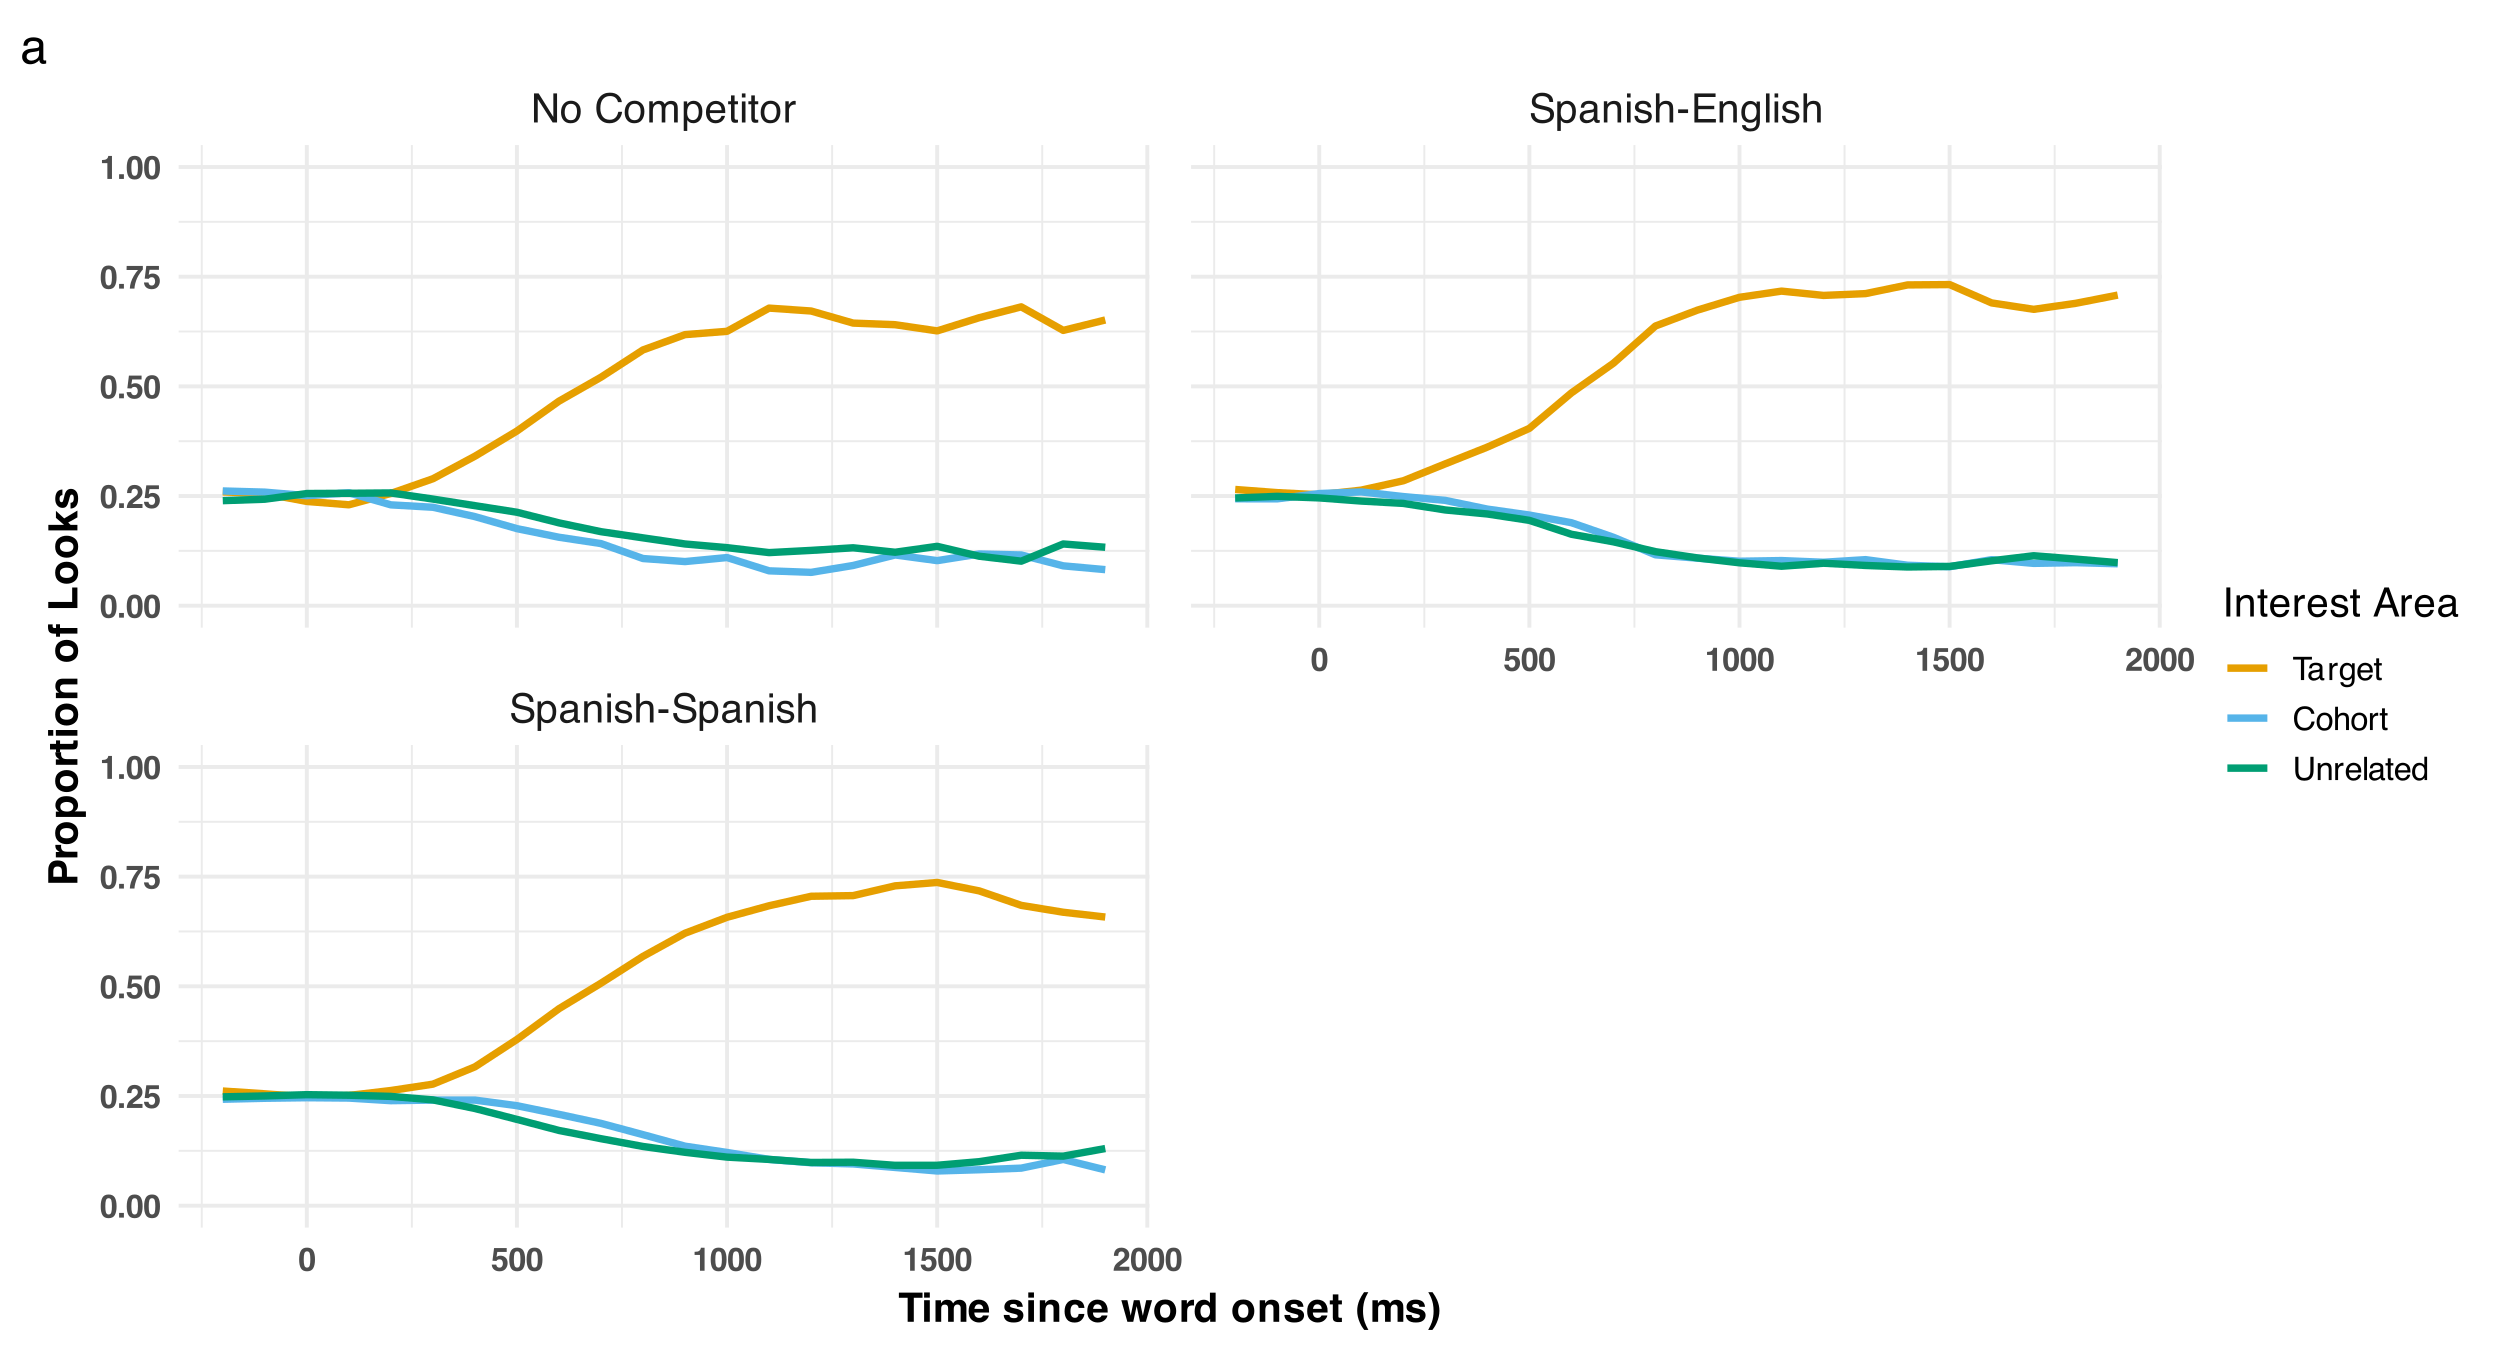 <?xml version="1.0" encoding="UTF-8"?>
<svg xmlns="http://www.w3.org/2000/svg" xmlns:xlink="http://www.w3.org/1999/xlink" width="864" height="468" viewBox="0 0 864 468">
<defs>
<g>
<g id="glyph-0-0">
<path d="M 0.453 0 L 0.453 -10.047 L 8.422 -10.047 L 8.422 0 Z M 7.172 -1.266 L 7.172 -8.781 L 1.703 -8.781 L 1.703 -1.266 Z M 7.172 -1.266 "/>
</g>
<g id="glyph-0-1">
<path d="M 1.953 -3.234 C 1.984 -2.672 2.117 -2.211 2.359 -1.859 C 2.805 -1.191 3.602 -0.859 4.75 -0.859 C 5.258 -0.859 5.723 -0.93 6.141 -1.078 C 6.953 -1.359 7.359 -1.863 7.359 -2.594 C 7.359 -3.133 7.188 -3.523 6.844 -3.766 C 6.5 -3.992 5.957 -4.191 5.219 -4.359 L 3.859 -4.656 C 2.961 -4.863 2.332 -5.086 1.969 -5.328 C 1.332 -5.742 1.016 -6.367 1.016 -7.203 C 1.016 -8.109 1.328 -8.848 1.953 -9.422 C 2.578 -10.004 3.457 -10.297 4.594 -10.297 C 5.656 -10.297 6.551 -10.039 7.281 -9.531 C 8.02 -9.02 8.391 -8.207 8.391 -7.094 L 7.109 -7.094 C 7.035 -7.633 6.891 -8.047 6.672 -8.328 C 6.254 -8.859 5.551 -9.125 4.562 -9.125 C 3.758 -9.125 3.18 -8.953 2.828 -8.609 C 2.473 -8.273 2.297 -7.883 2.297 -7.438 C 2.297 -6.945 2.504 -6.586 2.922 -6.359 C 3.191 -6.211 3.801 -6.031 4.75 -5.812 L 6.156 -5.484 C 6.832 -5.328 7.352 -5.117 7.719 -4.859 C 8.363 -4.391 8.688 -3.707 8.688 -2.812 C 8.688 -1.695 8.281 -0.898 7.469 -0.422 C 6.656 0.055 5.719 0.297 4.656 0.297 C 3.406 0.297 2.426 -0.02 1.719 -0.656 C 1.008 -1.289 0.66 -2.148 0.672 -3.234 Z M 4.703 -10.312 Z M 4.703 -10.312 "/>
</g>
<g id="glyph-0-2">
<path d="M 4 -0.828 C 4.57 -0.828 5.047 -1.066 5.422 -1.547 C 5.805 -2.023 6 -2.742 6 -3.703 C 6 -4.285 5.914 -4.785 5.75 -5.203 C 5.426 -6.016 4.844 -6.422 4 -6.422 C 3.145 -6.422 2.562 -5.992 2.25 -5.141 C 2.07 -4.68 1.984 -4.102 1.984 -3.406 C 1.984 -2.844 2.07 -2.363 2.25 -1.969 C 2.562 -1.207 3.145 -0.828 4 -0.828 Z M 0.812 -7.281 L 2 -7.281 L 2 -6.312 C 2.25 -6.645 2.52 -6.906 2.812 -7.094 C 3.227 -7.363 3.711 -7.5 4.266 -7.5 C 5.098 -7.5 5.801 -7.18 6.375 -6.547 C 6.957 -5.91 7.25 -5.004 7.25 -3.828 C 7.25 -2.223 6.832 -1.082 6 -0.406 C 5.469 0.031 4.852 0.25 4.156 0.25 C 3.602 0.25 3.141 0.129 2.766 -0.109 C 2.547 -0.254 2.301 -0.492 2.031 -0.828 L 2.031 2.922 L 0.812 2.922 Z M 0.812 -7.281 "/>
</g>
<g id="glyph-0-3">
<path d="M 1.844 -1.953 C 1.844 -1.598 1.973 -1.316 2.234 -1.109 C 2.492 -0.898 2.801 -0.797 3.156 -0.797 C 3.594 -0.797 4.016 -0.895 4.422 -1.094 C 5.098 -1.426 5.438 -1.973 5.438 -2.734 L 5.438 -3.719 C 5.289 -3.625 5.098 -3.547 4.859 -3.484 C 4.617 -3.422 4.383 -3.375 4.156 -3.344 L 3.422 -3.25 C 2.973 -3.195 2.633 -3.102 2.406 -2.969 C 2.031 -2.758 1.844 -2.422 1.844 -1.953 Z M 4.828 -4.438 C 5.109 -4.469 5.297 -4.586 5.391 -4.797 C 5.441 -4.898 5.469 -5.055 5.469 -5.266 C 5.469 -5.68 5.316 -5.984 5.016 -6.172 C 4.723 -6.359 4.301 -6.453 3.75 -6.453 C 3.102 -6.453 2.645 -6.281 2.375 -5.938 C 2.227 -5.75 2.129 -5.469 2.078 -5.094 L 0.938 -5.094 C 0.957 -5.988 1.25 -6.613 1.812 -6.969 C 2.375 -7.32 3.031 -7.5 3.781 -7.5 C 4.633 -7.5 5.332 -7.332 5.875 -7 C 6.406 -6.676 6.672 -6.164 6.672 -5.469 L 6.672 -1.266 C 6.672 -1.129 6.695 -1.02 6.75 -0.938 C 6.801 -0.863 6.91 -0.828 7.078 -0.828 C 7.141 -0.828 7.203 -0.832 7.266 -0.844 C 7.336 -0.852 7.41 -0.863 7.484 -0.875 L 7.484 0.031 C 7.297 0.082 7.148 0.113 7.047 0.125 C 6.941 0.145 6.805 0.156 6.641 0.156 C 6.211 0.156 5.906 0.004 5.719 -0.297 C 5.613 -0.453 5.539 -0.676 5.5 -0.969 C 5.25 -0.645 4.891 -0.359 4.422 -0.109 C 3.953 0.129 3.438 0.25 2.875 0.25 C 2.195 0.25 1.641 0.047 1.203 -0.359 C 0.773 -0.773 0.562 -1.297 0.562 -1.922 C 0.562 -2.598 0.77 -3.125 1.188 -3.5 C 1.613 -3.875 2.172 -4.102 2.859 -4.188 Z M 3.812 -7.5 Z M 3.812 -7.5 "/>
</g>
<g id="glyph-0-4">
<path d="M 0.906 -7.328 L 2.078 -7.328 L 2.078 -6.281 C 2.422 -6.707 2.785 -7.016 3.172 -7.203 C 3.555 -7.391 3.988 -7.484 4.469 -7.484 C 5.5 -7.484 6.195 -7.125 6.562 -6.406 C 6.77 -6 6.875 -5.43 6.875 -4.703 L 6.875 0 L 5.625 0 L 5.625 -4.609 C 5.625 -5.055 5.555 -5.414 5.422 -5.688 C 5.203 -6.145 4.805 -6.375 4.234 -6.375 C 3.941 -6.375 3.703 -6.348 3.516 -6.297 C 3.18 -6.191 2.883 -5.988 2.625 -5.688 C 2.414 -5.445 2.281 -5.195 2.219 -4.938 C 2.164 -4.676 2.141 -4.305 2.141 -3.828 L 2.141 0 L 0.906 0 Z M 3.797 -7.5 Z M 3.797 -7.5 "/>
</g>
<g id="glyph-0-5">
<path d="M 0.906 -7.281 L 2.156 -7.281 L 2.156 0 L 0.906 0 Z M 0.906 -10.047 L 2.156 -10.047 L 2.156 -8.641 L 0.906 -8.641 Z M 0.906 -10.047 "/>
</g>
<g id="glyph-0-6">
<path d="M 1.641 -2.297 C 1.672 -1.891 1.77 -1.578 1.938 -1.359 C 2.25 -0.961 2.789 -0.766 3.562 -0.766 C 4.008 -0.766 4.406 -0.863 4.75 -1.062 C 5.102 -1.258 5.281 -1.562 5.281 -1.969 C 5.281 -2.289 5.141 -2.531 4.859 -2.688 C 4.68 -2.789 4.332 -2.91 3.812 -3.047 L 2.828 -3.281 C 2.203 -3.438 1.742 -3.613 1.453 -3.812 C 0.922 -4.145 0.656 -4.602 0.656 -5.188 C 0.656 -5.883 0.906 -6.445 1.406 -6.875 C 1.906 -7.301 2.578 -7.516 3.422 -7.516 C 4.523 -7.516 5.316 -7.191 5.797 -6.547 C 6.109 -6.129 6.258 -5.688 6.25 -5.219 L 5.094 -5.219 C 5.062 -5.5 4.961 -5.75 4.797 -5.969 C 4.516 -6.289 4.023 -6.453 3.328 -6.453 C 2.859 -6.453 2.504 -6.363 2.266 -6.188 C 2.023 -6.008 1.906 -5.773 1.906 -5.484 C 1.906 -5.172 2.062 -4.914 2.375 -4.719 C 2.562 -4.602 2.832 -4.504 3.188 -4.422 L 4 -4.219 C 4.883 -4.008 5.477 -3.805 5.781 -3.609 C 6.258 -3.285 6.5 -2.789 6.5 -2.125 C 6.5 -1.469 6.25 -0.898 5.75 -0.422 C 5.258 0.047 4.508 0.281 3.5 0.281 C 2.406 0.281 1.629 0.035 1.172 -0.453 C 0.723 -0.953 0.484 -1.566 0.453 -2.297 Z M 3.453 -7.5 Z M 3.453 -7.5 "/>
</g>
<g id="glyph-0-7">
<path d="M 0.906 -10.078 L 2.141 -10.078 L 2.141 -6.328 C 2.43 -6.703 2.691 -6.961 2.922 -7.109 C 3.316 -7.367 3.812 -7.5 4.406 -7.5 C 5.469 -7.5 6.188 -7.129 6.562 -6.391 C 6.77 -5.984 6.875 -5.422 6.875 -4.703 L 6.875 0 L 5.609 0 L 5.609 -4.609 C 5.609 -5.148 5.539 -5.547 5.406 -5.797 C 5.176 -6.203 4.754 -6.406 4.141 -6.406 C 3.629 -6.406 3.164 -6.227 2.75 -5.875 C 2.344 -5.52 2.141 -4.859 2.141 -3.891 L 2.141 0 L 0.906 0 Z M 0.906 -10.078 "/>
</g>
<g id="glyph-0-8">
<path d="M 0.578 -4.531 L 4.016 -4.531 L 4.016 -3.266 L 0.578 -3.266 Z M 0.578 -4.531 "/>
</g>
<g id="glyph-0-9">
<path d="M 1.062 -10.047 L 2.672 -10.047 L 7.75 -1.906 L 7.75 -10.047 L 9.031 -10.047 L 9.031 0 L 7.516 0 L 2.359 -8.125 L 2.359 0 L 1.062 0 Z M 4.969 -10.047 Z M 4.969 -10.047 "/>
</g>
<g id="glyph-0-10">
<path d="M 3.812 -0.797 C 4.625 -0.797 5.18 -1.102 5.484 -1.719 C 5.785 -2.332 5.938 -3.02 5.938 -3.781 C 5.938 -4.469 5.828 -5.023 5.609 -5.453 C 5.266 -6.117 4.672 -6.453 3.828 -6.453 C 3.066 -6.453 2.516 -6.164 2.172 -5.594 C 1.836 -5.02 1.672 -4.328 1.672 -3.516 C 1.672 -2.742 1.836 -2.098 2.172 -1.578 C 2.516 -1.055 3.062 -0.797 3.812 -0.797 Z M 3.859 -7.531 C 4.797 -7.531 5.586 -7.211 6.234 -6.578 C 6.891 -5.953 7.219 -5.031 7.219 -3.812 C 7.219 -2.633 6.93 -1.66 6.359 -0.891 C 5.785 -0.117 4.895 0.266 3.688 0.266 C 2.688 0.266 1.891 -0.07 1.297 -0.75 C 0.703 -1.438 0.406 -2.352 0.406 -3.5 C 0.406 -4.727 0.719 -5.707 1.344 -6.438 C 1.969 -7.164 2.805 -7.531 3.859 -7.531 Z M 3.812 -7.5 Z M 3.812 -7.5 "/>
</g>
<g id="glyph-0-11">
</g>
<g id="glyph-0-12">
<path d="M 5.297 -10.312 C 6.566 -10.312 7.551 -9.977 8.25 -9.312 C 8.957 -8.645 9.348 -7.883 9.422 -7.031 L 8.094 -7.031 C 7.945 -7.676 7.648 -8.188 7.203 -8.562 C 6.754 -8.945 6.125 -9.141 5.312 -9.141 C 4.32 -9.141 3.52 -8.789 2.906 -8.094 C 2.301 -7.395 2 -6.328 2 -4.891 C 2 -3.711 2.273 -2.758 2.828 -2.031 C 3.379 -1.301 4.195 -0.938 5.281 -0.938 C 6.281 -0.938 7.047 -1.32 7.578 -2.094 C 7.848 -2.5 8.055 -3.031 8.203 -3.688 L 9.516 -3.688 C 9.398 -2.633 9.008 -1.75 8.344 -1.031 C 7.551 -0.164 6.477 0.266 5.125 0.266 C 3.957 0.266 2.977 -0.086 2.188 -0.797 C 1.133 -1.734 0.609 -3.176 0.609 -5.125 C 0.609 -6.602 1.004 -7.816 1.797 -8.766 C 2.641 -9.797 3.805 -10.312 5.297 -10.312 Z M 5.031 -10.312 Z M 5.031 -10.312 "/>
</g>
<g id="glyph-0-13">
<path d="M 0.906 -7.328 L 2.125 -7.328 L 2.125 -6.281 C 2.414 -6.645 2.676 -6.906 2.906 -7.062 C 3.312 -7.344 3.773 -7.484 4.297 -7.484 C 4.879 -7.484 5.348 -7.344 5.703 -7.062 C 5.898 -6.895 6.082 -6.648 6.25 -6.328 C 6.52 -6.723 6.836 -7.016 7.203 -7.203 C 7.578 -7.391 7.992 -7.484 8.453 -7.484 C 9.441 -7.484 10.113 -7.129 10.469 -6.422 C 10.656 -6.035 10.75 -5.52 10.75 -4.875 L 10.75 0 L 9.469 0 L 9.469 -5.094 C 9.469 -5.57 9.348 -5.898 9.109 -6.078 C 8.867 -6.266 8.57 -6.359 8.219 -6.359 C 7.738 -6.359 7.32 -6.195 6.969 -5.875 C 6.625 -5.551 6.453 -5.016 6.453 -4.266 L 6.453 0 L 5.203 0 L 5.203 -4.781 C 5.203 -5.281 5.141 -5.641 5.016 -5.859 C 4.828 -6.203 4.477 -6.375 3.969 -6.375 C 3.508 -6.375 3.086 -6.191 2.703 -5.828 C 2.328 -5.473 2.141 -4.828 2.141 -3.891 L 2.141 0 L 0.906 0 Z M 0.906 -7.328 "/>
</g>
<g id="glyph-0-14">
<path d="M 3.953 -7.484 C 4.473 -7.484 4.973 -7.359 5.453 -7.109 C 5.941 -6.867 6.316 -6.555 6.578 -6.172 C 6.828 -5.805 6.988 -5.375 7.062 -4.875 C 7.133 -4.539 7.172 -4.004 7.172 -3.266 L 1.812 -3.266 C 1.832 -2.523 2.004 -1.93 2.328 -1.484 C 2.66 -1.035 3.172 -0.812 3.859 -0.812 C 4.504 -0.812 5.02 -1.02 5.406 -1.438 C 5.625 -1.688 5.773 -1.973 5.859 -2.297 L 7.078 -2.297 C 7.047 -2.023 6.938 -1.723 6.75 -1.391 C 6.57 -1.066 6.375 -0.801 6.156 -0.594 C 5.781 -0.227 5.316 0.02 4.766 0.156 C 4.473 0.227 4.141 0.266 3.766 0.266 C 2.848 0.266 2.07 -0.066 1.438 -0.734 C 0.812 -1.398 0.5 -2.328 0.5 -3.516 C 0.5 -4.691 0.816 -5.645 1.453 -6.375 C 2.086 -7.113 2.922 -7.484 3.953 -7.484 Z M 5.906 -4.25 C 5.863 -4.781 5.75 -5.207 5.562 -5.531 C 5.227 -6.113 4.664 -6.406 3.875 -6.406 C 3.312 -6.406 2.836 -6.203 2.453 -5.797 C 2.066 -5.391 1.863 -4.875 1.844 -4.25 Z M 3.828 -7.5 Z M 3.828 -7.5 "/>
</g>
<g id="glyph-0-15">
<path d="M 1.156 -9.359 L 2.391 -9.359 L 2.391 -7.328 L 3.562 -7.328 L 3.562 -6.312 L 2.391 -6.312 L 2.391 -1.531 C 2.391 -1.281 2.477 -1.113 2.656 -1.031 C 2.75 -0.977 2.906 -0.953 3.125 -0.953 C 3.188 -0.953 3.25 -0.953 3.312 -0.953 C 3.383 -0.953 3.469 -0.957 3.562 -0.969 L 3.562 0 C 3.414 0.039 3.266 0.066 3.109 0.078 C 2.961 0.098 2.801 0.109 2.625 0.109 C 2.051 0.109 1.66 -0.035 1.453 -0.328 C 1.254 -0.617 1.156 -1 1.156 -1.469 L 1.156 -6.312 L 0.156 -6.312 L 0.156 -7.328 L 1.156 -7.328 Z M 1.156 -9.359 "/>
</g>
<g id="glyph-0-16">
<path d="M 0.938 -7.328 L 2.109 -7.328 L 2.109 -6.062 C 2.203 -6.301 2.438 -6.598 2.812 -6.953 C 3.188 -7.305 3.617 -7.484 4.109 -7.484 C 4.129 -7.484 4.164 -7.477 4.219 -7.469 C 4.27 -7.469 4.363 -7.461 4.5 -7.453 L 4.5 -6.156 C 4.426 -6.164 4.359 -6.172 4.297 -6.172 C 4.234 -6.18 4.164 -6.188 4.094 -6.188 C 3.477 -6.188 3.004 -5.984 2.672 -5.578 C 2.336 -5.18 2.172 -4.727 2.172 -4.219 L 2.172 0 L 0.938 0 Z M 0.938 -7.328 "/>
</g>
<g id="glyph-0-17">
<path d="M 1.203 -10.047 L 8.516 -10.047 L 8.516 -8.812 L 2.516 -8.812 L 2.516 -5.766 L 8.062 -5.766 L 8.062 -4.594 L 2.516 -4.594 L 2.516 -1.203 L 8.625 -1.203 L 8.625 0 L 1.203 0 Z M 4.906 -10.047 Z M 4.906 -10.047 "/>
</g>
<g id="glyph-0-18">
<path d="M 3.484 -7.453 C 4.055 -7.453 4.555 -7.312 4.984 -7.031 C 5.223 -6.863 5.461 -6.629 5.703 -6.328 L 5.703 -7.25 L 6.844 -7.25 L 6.844 -0.594 C 6.844 0.332 6.703 1.066 6.422 1.609 C 5.91 2.598 4.945 3.094 3.531 3.094 C 2.75 3.094 2.086 2.914 1.547 2.562 C 1.004 2.207 0.703 1.656 0.641 0.906 L 1.891 0.906 C 1.953 1.238 2.07 1.492 2.25 1.672 C 2.531 1.941 2.969 2.078 3.562 2.078 C 4.508 2.078 5.129 1.742 5.422 1.078 C 5.586 0.691 5.664 -0.004 5.656 -1.016 C 5.406 -0.641 5.109 -0.359 4.766 -0.172 C 4.422 0.004 3.961 0.094 3.391 0.094 C 2.598 0.094 1.906 -0.188 1.312 -0.75 C 0.719 -1.312 0.422 -2.242 0.422 -3.547 C 0.422 -4.773 0.719 -5.734 1.312 -6.422 C 1.914 -7.109 2.641 -7.453 3.484 -7.453 Z M 5.703 -3.688 C 5.703 -4.594 5.516 -5.266 5.141 -5.703 C 4.766 -6.141 4.289 -6.359 3.719 -6.359 C 2.844 -6.359 2.25 -5.953 1.938 -5.141 C 1.77 -4.711 1.688 -4.148 1.688 -3.453 C 1.688 -2.617 1.852 -1.988 2.188 -1.562 C 2.52 -1.133 2.969 -0.922 3.531 -0.922 C 4.414 -0.922 5.039 -1.316 5.406 -2.109 C 5.602 -2.566 5.703 -3.094 5.703 -3.688 Z M 3.625 -7.5 Z M 3.625 -7.5 "/>
</g>
<g id="glyph-0-19">
<path d="M 0.938 -10.047 L 2.172 -10.047 L 2.172 0 L 0.938 0 Z M 0.938 -10.047 "/>
</g>
<g id="glyph-0-20">
<path d="M 1.375 -10.047 L 2.75 -10.047 L 2.75 0 L 1.375 0 Z M 1.375 -10.047 "/>
</g>
<g id="glyph-0-21">
<path d="M 6.219 -4.109 L 4.703 -8.547 L 3.078 -4.109 Z M 3.984 -10.047 L 5.531 -10.047 L 9.172 0 L 7.672 0 L 6.656 -3.016 L 2.688 -3.016 L 1.594 0 L 0.203 0 Z M 3.984 -10.047 "/>
</g>
<g id="glyph-1-0">
<path d="M 0.844 -8.062 L 7.328 -8.062 L 7.328 0 L 0.844 0 Z M 6.328 -1 L 6.328 -7.062 L 1.844 -7.062 L 1.844 -1 Z M 6.328 -1 "/>
</g>
<g id="glyph-1-1">
<path d="M 3.078 0.203 C 2.066 0.203 1.359 -0.148 0.953 -0.859 C 0.547 -1.566 0.344 -2.578 0.344 -3.891 C 0.344 -5.203 0.547 -6.211 0.953 -6.922 C 1.359 -7.629 2.066 -7.984 3.078 -7.984 C 4.086 -7.984 4.801 -7.629 5.219 -6.922 C 5.625 -6.211 5.828 -5.203 5.828 -3.891 C 5.828 -2.578 5.617 -1.566 5.203 -0.859 C 4.797 -0.148 4.086 0.203 3.078 0.203 Z M 4 -1.797 C 4.145 -2.273 4.219 -2.973 4.219 -3.891 C 4.219 -4.848 4.145 -5.555 4 -6.016 C 3.852 -6.473 3.547 -6.703 3.078 -6.703 C 2.617 -6.703 2.312 -6.473 2.156 -6.016 C 2.008 -5.555 1.938 -4.848 1.938 -3.891 C 1.938 -2.973 2.008 -2.273 2.156 -1.797 C 2.312 -1.316 2.617 -1.078 3.078 -1.078 C 3.547 -1.078 3.852 -1.316 4 -1.797 Z M 4 -1.797 "/>
</g>
<g id="glyph-1-2">
<path d="M 2.984 -3.938 C 2.797 -3.938 2.633 -3.914 2.5 -3.875 C 2.25 -3.781 2.062 -3.613 1.938 -3.375 L 0.547 -3.453 L 1.094 -7.828 L 5.469 -7.828 L 5.469 -6.5 L 2.219 -6.5 L 1.938 -4.766 C 2.176 -4.922 2.363 -5.023 2.5 -5.078 C 2.727 -5.16 3.004 -5.203 3.328 -5.203 C 3.984 -5.203 4.555 -4.984 5.047 -4.547 C 5.535 -4.109 5.781 -3.469 5.781 -2.625 C 5.781 -1.883 5.547 -1.227 5.078 -0.656 C 4.609 -0.082 3.906 0.203 2.969 0.203 C 2.207 0.203 1.582 0.004 1.094 -0.391 C 0.613 -0.797 0.348 -1.375 0.297 -2.125 L 1.844 -2.125 C 1.906 -1.781 2.023 -1.516 2.203 -1.328 C 2.379 -1.148 2.633 -1.062 2.969 -1.062 C 3.352 -1.062 3.645 -1.195 3.844 -1.469 C 4.051 -1.738 4.156 -2.082 4.156 -2.5 C 4.156 -2.906 4.062 -3.242 3.875 -3.516 C 3.688 -3.797 3.391 -3.938 2.984 -3.938 Z M 2.984 -3.938 "/>
</g>
<g id="glyph-1-3">
<path d="M 4.234 0 L 2.641 0 L 2.641 -5.469 L 0.781 -5.469 L 0.781 -6.531 C 1.27 -6.551 1.613 -6.582 1.812 -6.625 C 2.125 -6.695 2.379 -6.836 2.578 -7.047 C 2.711 -7.191 2.816 -7.379 2.891 -7.609 C 2.922 -7.754 2.938 -7.863 2.938 -7.938 L 4.234 -7.938 Z M 4.234 0 "/>
</g>
<g id="glyph-1-4">
<path d="M 3.891 -6.312 C 3.703 -6.539 3.438 -6.656 3.094 -6.656 C 2.625 -6.656 2.301 -6.477 2.125 -6.125 C 2.031 -5.914 1.973 -5.586 1.953 -5.141 L 0.438 -5.141 C 0.457 -5.816 0.578 -6.363 0.797 -6.781 C 1.211 -7.57 1.953 -7.969 3.016 -7.969 C 3.859 -7.969 4.523 -7.734 5.016 -7.266 C 5.516 -6.805 5.766 -6.191 5.766 -5.422 C 5.766 -4.836 5.586 -4.316 5.234 -3.859 C 5.004 -3.555 4.629 -3.219 4.109 -2.844 L 3.484 -2.406 C 3.098 -2.125 2.832 -1.922 2.688 -1.797 C 2.539 -1.68 2.414 -1.539 2.312 -1.375 L 5.781 -1.375 L 5.781 0 L 0.344 0 C 0.363 -0.57 0.488 -1.094 0.719 -1.562 C 0.938 -2.094 1.461 -2.648 2.297 -3.234 C 3.016 -3.754 3.477 -4.125 3.688 -4.344 C 4.008 -4.688 4.172 -5.066 4.172 -5.484 C 4.172 -5.816 4.078 -6.094 3.891 -6.312 Z M 3.891 -6.312 "/>
</g>
<g id="glyph-1-5">
<path d="M 0.703 -1.625 L 2.359 -1.625 L 2.359 0 L 0.703 0 Z M 0.703 -1.625 "/>
</g>
<g id="glyph-1-6">
<path d="M 4.938 -5.375 C 4.52 -4.789 4.172 -4.188 3.891 -3.562 C 3.672 -3.062 3.469 -2.457 3.281 -1.75 C 3.102 -1.039 3.016 -0.457 3.016 0 L 1.406 0 C 1.445 -1.426 1.91 -2.906 2.797 -4.438 C 3.367 -5.383 3.848 -6.047 4.234 -6.422 L 0.281 -6.422 L 0.312 -7.828 L 5.906 -7.828 L 5.906 -6.609 C 5.676 -6.379 5.352 -5.969 4.938 -5.375 Z M 4.938 -5.375 "/>
</g>
<g id="glyph-2-0">
<path d="M 1.047 -10.078 L 9.172 -10.078 L 9.172 0 L 1.047 0 Z M 7.906 -1.266 L 7.906 -8.812 L 2.312 -8.812 L 2.312 -1.266 Z M 7.906 -1.266 "/>
</g>
<g id="glyph-2-1">
<path d="M 8.391 -10.078 L 8.391 -8.297 L 5.375 -8.297 L 5.375 0 L 3.25 0 L 3.25 -8.297 L 0.219 -8.297 L 0.219 -10.078 Z M 8.391 -10.078 "/>
</g>
<g id="glyph-2-2">
<path d="M 2.906 -7.453 L 2.906 0 L 0.938 0 L 0.938 -7.453 Z M 2.906 -10.141 L 2.906 -8.344 L 0.938 -8.344 L 0.938 -10.141 Z M 2.906 -10.141 "/>
</g>
<g id="glyph-2-3">
<path d="M 5.094 -5.406 C 4.926 -5.758 4.602 -5.938 4.125 -5.938 C 3.57 -5.938 3.203 -5.758 3.016 -5.406 C 2.898 -5.195 2.844 -4.891 2.844 -4.484 L 2.844 0 L 0.875 0 L 0.875 -7.438 L 2.766 -7.438 L 2.766 -6.344 C 3.004 -6.738 3.234 -7.016 3.453 -7.172 C 3.828 -7.461 4.316 -7.609 4.922 -7.609 C 5.492 -7.609 5.953 -7.484 6.297 -7.234 C 6.586 -7.004 6.805 -6.707 6.953 -6.344 C 7.203 -6.781 7.516 -7.102 7.891 -7.312 C 8.297 -7.508 8.742 -7.609 9.234 -7.609 C 9.566 -7.609 9.891 -7.547 10.203 -7.422 C 10.523 -7.297 10.816 -7.07 11.078 -6.75 C 11.285 -6.488 11.426 -6.172 11.5 -5.797 C 11.539 -5.547 11.562 -5.18 11.562 -4.703 L 11.547 0 L 9.562 0 L 9.562 -4.75 C 9.562 -5.031 9.516 -5.258 9.422 -5.438 C 9.242 -5.789 8.926 -5.969 8.469 -5.969 C 7.926 -5.969 7.551 -5.742 7.344 -5.297 C 7.238 -5.055 7.188 -4.77 7.188 -4.438 L 7.188 0 L 5.234 0 L 5.234 -4.438 C 5.234 -4.875 5.188 -5.195 5.094 -5.406 Z M 5.094 -5.406 "/>
</g>
<g id="glyph-2-4">
<path d="M 7.281 -2.188 C 7.238 -1.75 7.008 -1.301 6.594 -0.844 C 5.957 -0.113 5.066 0.25 3.922 0.25 C 2.973 0.25 2.133 -0.055 1.406 -0.672 C 0.688 -1.285 0.328 -2.281 0.328 -3.656 C 0.328 -4.938 0.648 -5.922 1.297 -6.609 C 1.953 -7.305 2.801 -7.656 3.844 -7.656 C 4.469 -7.656 5.023 -7.535 5.516 -7.297 C 6.016 -7.066 6.426 -6.703 6.75 -6.203 C 7.039 -5.754 7.234 -5.238 7.328 -4.656 C 7.367 -4.32 7.391 -3.832 7.391 -3.188 L 2.281 -3.188 C 2.312 -2.438 2.547 -1.91 2.984 -1.609 C 3.254 -1.422 3.578 -1.328 3.953 -1.328 C 4.359 -1.328 4.688 -1.441 4.938 -1.672 C 5.07 -1.797 5.191 -1.969 5.297 -2.188 Z M 5.359 -4.469 C 5.328 -4.988 5.172 -5.379 4.891 -5.641 C 4.609 -5.91 4.258 -6.047 3.844 -6.047 C 3.395 -6.047 3.047 -5.906 2.797 -5.625 C 2.547 -5.344 2.391 -4.957 2.328 -4.469 Z M 5.359 -4.469 "/>
</g>
<g id="glyph-2-5">
</g>
<g id="glyph-2-6">
<path d="M 6.047 -7.109 C 6.629 -6.734 6.961 -6.094 7.047 -5.188 L 5.094 -5.188 C 5.07 -5.438 5.004 -5.633 4.891 -5.781 C 4.672 -6.039 4.305 -6.172 3.797 -6.172 C 3.367 -6.172 3.066 -6.102 2.891 -5.969 C 2.711 -5.844 2.625 -5.691 2.625 -5.516 C 2.625 -5.285 2.719 -5.125 2.906 -5.031 C 3.094 -4.926 3.77 -4.742 4.938 -4.484 C 5.707 -4.305 6.285 -4.031 6.672 -3.656 C 7.055 -3.281 7.25 -2.812 7.25 -2.25 C 7.25 -1.52 6.973 -0.922 6.422 -0.453 C 5.879 0.016 5.035 0.25 3.891 0.25 C 2.711 0.25 1.844 0.004 1.281 -0.484 C 0.727 -0.984 0.453 -1.613 0.453 -2.375 L 2.422 -2.375 C 2.461 -2.031 2.551 -1.785 2.688 -1.641 C 2.938 -1.379 3.383 -1.25 4.031 -1.25 C 4.414 -1.25 4.719 -1.305 4.938 -1.422 C 5.164 -1.535 5.281 -1.707 5.281 -1.938 C 5.281 -2.156 5.191 -2.32 5.016 -2.438 C 4.828 -2.551 4.148 -2.742 2.984 -3.016 C 2.141 -3.234 1.547 -3.5 1.203 -3.812 C 0.848 -4.113 0.672 -4.555 0.672 -5.141 C 0.672 -5.836 0.941 -6.43 1.484 -6.922 C 2.023 -7.41 2.785 -7.656 3.766 -7.656 C 4.691 -7.656 5.453 -7.473 6.047 -7.109 Z M 6.047 -7.109 "/>
</g>
<g id="glyph-2-7">
<path d="M 4.422 -6.016 C 3.754 -6.016 3.301 -5.734 3.062 -5.172 C 2.926 -4.867 2.859 -4.488 2.859 -4.031 L 2.859 0 L 0.922 0 L 0.922 -7.438 L 2.797 -7.438 L 2.797 -6.344 C 3.047 -6.727 3.285 -7.004 3.516 -7.172 C 3.91 -7.473 4.414 -7.625 5.031 -7.625 C 5.801 -7.625 6.43 -7.422 6.922 -7.016 C 7.41 -6.617 7.656 -5.953 7.656 -5.016 L 7.656 0 L 5.672 0 L 5.672 -4.531 C 5.672 -4.926 5.617 -5.227 5.516 -5.438 C 5.316 -5.82 4.953 -6.016 4.422 -6.016 Z M 4.422 -6.016 "/>
</g>
<g id="glyph-2-8">
<path d="M 7.359 -4.781 L 5.359 -4.781 C 5.328 -5.062 5.234 -5.312 5.078 -5.531 C 4.859 -5.832 4.52 -5.984 4.062 -5.984 C 3.406 -5.984 2.957 -5.656 2.719 -5 C 2.582 -4.656 2.516 -4.195 2.516 -3.625 C 2.516 -3.07 2.582 -2.629 2.719 -2.297 C 2.945 -1.68 3.383 -1.375 4.031 -1.375 C 4.477 -1.375 4.797 -1.492 4.984 -1.734 C 5.18 -1.984 5.301 -2.305 5.344 -2.703 L 7.328 -2.703 C 7.285 -2.109 7.07 -1.547 6.688 -1.016 C 6.082 -0.16 5.18 0.266 3.984 0.266 C 2.785 0.266 1.898 -0.086 1.328 -0.797 C 0.766 -1.516 0.484 -2.441 0.484 -3.578 C 0.484 -4.859 0.797 -5.852 1.422 -6.562 C 2.047 -7.27 2.906 -7.625 4 -7.625 C 4.938 -7.625 5.703 -7.414 6.297 -7 C 6.891 -6.582 7.242 -5.844 7.359 -4.781 Z M 7.359 -4.781 "/>
</g>
<g id="glyph-2-9">
<path d="M 6.562 0 L 5.391 -5.422 L 4.219 0 L 2.188 0 L 0.094 -7.453 L 2.188 -7.453 L 3.344 -2.109 L 4.422 -7.453 L 6.406 -7.453 L 7.531 -2.078 L 8.703 -7.453 L 10.719 -7.453 L 8.562 0 Z M 6.562 0 "/>
</g>
<g id="glyph-2-10">
<path d="M 7.125 -6.516 C 7.75 -5.723 8.062 -4.789 8.062 -3.719 C 8.062 -2.625 7.75 -1.688 7.125 -0.906 C 6.5 -0.125 5.547 0.266 4.266 0.266 C 2.984 0.266 2.023 -0.125 1.391 -0.906 C 0.766 -1.688 0.453 -2.625 0.453 -3.719 C 0.453 -4.789 0.766 -5.719 1.391 -6.5 C 2.023 -7.289 2.984 -7.688 4.266 -7.688 C 5.547 -7.688 6.5 -7.297 7.125 -6.516 Z M 4.25 -6.047 C 3.676 -6.047 3.234 -5.844 2.922 -5.438 C 2.617 -5.031 2.469 -4.457 2.469 -3.719 C 2.469 -2.969 2.617 -2.391 2.922 -1.984 C 3.234 -1.578 3.676 -1.375 4.25 -1.375 C 4.82 -1.375 5.258 -1.578 5.562 -1.984 C 5.863 -2.391 6.016 -2.969 6.016 -3.719 C 6.016 -4.457 5.863 -5.031 5.562 -5.438 C 5.258 -5.844 4.82 -6.047 4.25 -6.047 Z M 4.25 -6.047 "/>
</g>
<g id="glyph-2-11">
<path d="M 4.656 -5.656 C 3.875 -5.656 3.348 -5.398 3.078 -4.891 C 2.922 -4.598 2.844 -4.156 2.844 -3.562 L 2.844 0 L 0.891 0 L 0.891 -7.453 L 2.75 -7.453 L 2.75 -6.156 C 3.051 -6.645 3.312 -6.984 3.531 -7.172 C 3.895 -7.473 4.367 -7.625 4.953 -7.625 C 4.992 -7.625 5.023 -7.625 5.047 -7.625 C 5.078 -7.625 5.133 -7.617 5.219 -7.609 L 5.219 -5.625 C 5.094 -5.633 4.984 -5.641 4.891 -5.641 C 4.797 -5.648 4.719 -5.656 4.656 -5.656 Z M 4.656 -5.656 "/>
</g>
<g id="glyph-2-12">
<path d="M 7.688 -10.062 L 7.688 0 L 5.797 0 L 5.797 -1.031 C 5.516 -0.594 5.195 -0.27 4.844 -0.062 C 4.488 0.133 4.047 0.234 3.516 0.234 C 2.648 0.234 1.922 -0.113 1.328 -0.812 C 0.734 -1.52 0.438 -2.426 0.438 -3.531 C 0.438 -4.801 0.727 -5.801 1.312 -6.531 C 1.895 -7.258 2.676 -7.625 3.656 -7.625 C 4.102 -7.625 4.504 -7.523 4.859 -7.328 C 5.211 -7.129 5.5 -6.859 5.719 -6.516 L 5.719 -10.062 Z M 2.438 -3.672 C 2.438 -2.984 2.57 -2.438 2.844 -2.031 C 3.113 -1.613 3.523 -1.406 4.078 -1.406 C 4.629 -1.406 5.047 -1.609 5.328 -2.016 C 5.617 -2.43 5.766 -2.961 5.766 -3.609 C 5.766 -4.523 5.535 -5.18 5.078 -5.578 C 4.797 -5.805 4.469 -5.922 4.094 -5.922 C 3.52 -5.922 3.098 -5.707 2.828 -5.281 C 2.566 -4.852 2.438 -4.316 2.438 -3.672 Z M 2.438 -3.672 "/>
</g>
<g id="glyph-2-13">
<path d="M 4.328 -1.391 L 4.328 0.062 L 3.391 0.109 C 2.473 0.141 1.848 -0.02 1.516 -0.375 C 1.297 -0.602 1.188 -0.945 1.188 -1.406 L 1.188 -6 L 0.141 -6 L 0.141 -7.391 L 1.188 -7.391 L 1.188 -9.469 L 3.109 -9.469 L 3.109 -7.391 L 4.328 -7.391 L 4.328 -6 L 3.109 -6 L 3.109 -2.062 C 3.109 -1.75 3.145 -1.555 3.219 -1.484 C 3.301 -1.41 3.539 -1.375 3.938 -1.375 C 4 -1.375 4.062 -1.375 4.125 -1.375 C 4.188 -1.375 4.254 -1.379 4.328 -1.391 Z M 4.328 -1.391 "/>
</g>
<g id="glyph-2-14">
<path d="M 3.047 2.828 L 2.562 2.156 C 2.25 1.758 1.914 1.164 1.562 0.375 C 0.926 -1.039 0.609 -2.438 0.609 -3.812 C 0.609 -5.062 0.875 -6.301 1.406 -7.531 C 1.77 -8.375 2.297 -9.273 2.984 -10.234 L 4.453 -10.234 L 4.047 -9.469 C 3.461 -8.414 3.062 -7.316 2.844 -6.172 C 2.695 -5.41 2.625 -4.582 2.625 -3.688 C 2.625 -2.289 2.828 -1.008 3.234 0.156 C 3.473 0.852 3.891 1.742 4.484 2.828 Z M 3.047 2.828 "/>
</g>
<g id="glyph-2-15">
<path d="M 2.078 2.156 L 1.594 2.828 L 0.141 2.828 C 0.742 1.742 1.164 0.852 1.406 0.156 C 1.812 -1.008 2.016 -2.289 2.016 -3.688 C 2.016 -4.582 1.941 -5.41 1.797 -6.172 C 1.566 -7.316 1.164 -8.414 0.594 -9.469 L 0.172 -10.234 L 1.641 -10.234 C 2.336 -9.273 2.867 -8.375 3.234 -7.531 C 3.766 -6.301 4.031 -5.062 4.031 -3.812 C 4.031 -2.438 3.711 -1.039 3.078 0.375 C 2.723 1.164 2.391 1.758 2.078 2.156 Z M 2.078 2.156 "/>
</g>
<g id="glyph-3-0">
<path d="M -10.078 -1.047 L -10.078 -9.172 L 0 -9.172 L 0 -1.047 Z M -1.266 -7.906 L -8.812 -7.906 L -8.812 -2.312 L -1.266 -2.312 Z M -1.266 -7.906 "/>
</g>
<g id="glyph-3-1">
<path d="M -3.625 -5.344 L -3.625 -3.203 L 0 -3.203 L 0 -1.109 L -10.078 -1.109 L -10.078 -5.5 C -10.078 -6.508 -9.816 -7.316 -9.297 -7.922 C -8.773 -8.523 -7.973 -8.828 -6.891 -8.828 C -5.691 -8.828 -4.848 -8.523 -4.359 -7.922 C -3.867 -7.316 -3.625 -6.457 -3.625 -5.344 Z M -5.719 -6.328 C -5.957 -6.598 -6.344 -6.734 -6.875 -6.734 C -7.395 -6.734 -7.766 -6.594 -7.984 -6.312 C -8.211 -6.039 -8.328 -5.66 -8.328 -5.172 L -8.328 -3.203 L -5.359 -3.203 L -5.359 -5.172 C -5.359 -5.66 -5.477 -6.047 -5.719 -6.328 Z M -5.719 -6.328 "/>
</g>
<g id="glyph-3-2">
<path d="M -5.656 -4.656 C -5.656 -3.875 -5.398 -3.348 -4.891 -3.078 C -4.598 -2.922 -4.156 -2.844 -3.562 -2.844 L 0 -2.844 L 0 -0.891 L -7.453 -0.891 L -7.453 -2.75 L -6.156 -2.75 C -6.645 -3.051 -6.984 -3.312 -7.172 -3.531 C -7.473 -3.895 -7.625 -4.367 -7.625 -4.953 C -7.625 -4.992 -7.625 -5.023 -7.625 -5.047 C -7.625 -5.078 -7.617 -5.133 -7.609 -5.219 L -5.625 -5.219 C -5.633 -5.094 -5.641 -4.984 -5.641 -4.891 C -5.648 -4.797 -5.656 -4.719 -5.656 -4.656 Z M -5.656 -4.656 "/>
</g>
<g id="glyph-3-3">
<path d="M -6.516 -7.125 C -5.723 -7.75 -4.789 -8.062 -3.719 -8.062 C -2.625 -8.062 -1.688 -7.75 -0.906 -7.125 C -0.125 -6.5 0.266 -5.547 0.266 -4.266 C 0.266 -2.984 -0.125 -2.023 -0.906 -1.391 C -1.688 -0.766 -2.625 -0.453 -3.719 -0.453 C -4.789 -0.453 -5.719 -0.766 -6.5 -1.391 C -7.289 -2.023 -7.688 -2.984 -7.688 -4.266 C -7.688 -5.547 -7.297 -6.5 -6.516 -7.125 Z M -6.047 -4.25 C -6.047 -3.676 -5.844 -3.234 -5.438 -2.922 C -5.031 -2.617 -4.457 -2.469 -3.719 -2.469 C -2.969 -2.469 -2.391 -2.617 -1.984 -2.922 C -1.578 -3.234 -1.375 -3.676 -1.375 -4.25 C -1.375 -4.82 -1.578 -5.258 -1.984 -5.562 C -2.391 -5.863 -2.969 -6.016 -3.719 -6.016 C -4.457 -6.016 -5.031 -5.863 -5.438 -5.562 C -5.844 -5.258 -6.047 -4.82 -6.047 -4.25 Z M -6.047 -4.25 "/>
</g>
<g id="glyph-3-4">
<path d="M -6.656 -7.156 C -6.008 -7.75 -5.066 -8.047 -3.828 -8.047 C -2.516 -8.047 -1.508 -7.75 -0.812 -7.156 C -0.125 -6.57 0.219 -5.816 0.219 -4.891 C 0.219 -4.297 0.066 -3.801 -0.234 -3.406 C -0.398 -3.195 -0.641 -2.988 -0.953 -2.781 L 2.938 -2.781 L 2.938 -0.859 L -7.453 -0.859 L -7.453 -2.719 L -6.344 -2.719 C -6.676 -2.926 -6.93 -3.148 -7.109 -3.391 C -7.441 -3.828 -7.609 -4.344 -7.609 -4.938 C -7.609 -5.801 -7.289 -6.539 -6.656 -7.156 Z M -3.719 -6.047 C -4.301 -6.047 -4.812 -5.91 -5.25 -5.641 C -5.688 -5.379 -5.906 -4.957 -5.906 -4.375 C -5.906 -3.664 -5.57 -3.18 -4.906 -2.922 C -4.551 -2.785 -4.102 -2.719 -3.562 -2.719 C -2.688 -2.719 -2.078 -2.945 -1.734 -3.406 C -1.523 -3.676 -1.422 -4 -1.422 -4.375 C -1.422 -4.914 -1.629 -5.328 -2.047 -5.609 C -2.473 -5.898 -3.031 -6.047 -3.719 -6.047 Z M -3.719 -6.047 "/>
</g>
<g id="glyph-3-5">
<path d="M -1.391 -4.328 L 0.062 -4.328 L 0.109 -3.391 C 0.141 -2.473 -0.02 -1.848 -0.375 -1.516 C -0.602 -1.297 -0.945 -1.188 -1.406 -1.188 L -6 -1.188 L -6 -0.141 L -7.391 -0.141 L -7.391 -1.188 L -9.469 -1.188 L -9.469 -3.109 L -7.391 -3.109 L -7.391 -4.328 L -6 -4.328 L -6 -3.109 L -2.062 -3.109 C -1.75 -3.109 -1.555 -3.145 -1.484 -3.219 C -1.41 -3.301 -1.375 -3.539 -1.375 -3.938 C -1.375 -4 -1.375 -4.062 -1.375 -4.125 C -1.375 -4.188 -1.379 -4.254 -1.391 -4.328 Z M -1.391 -4.328 "/>
</g>
<g id="glyph-3-6">
<path d="M -7.453 -2.906 L 0 -2.906 L 0 -0.938 L -7.453 -0.938 Z M -10.141 -2.906 L -8.344 -2.906 L -8.344 -0.938 L -10.141 -0.938 Z M -10.141 -2.906 "/>
</g>
<g id="glyph-3-7">
<path d="M -6.016 -4.422 C -6.016 -3.754 -5.734 -3.301 -5.172 -3.062 C -4.867 -2.926 -4.488 -2.859 -4.031 -2.859 L 0 -2.859 L 0 -0.922 L -7.438 -0.922 L -7.438 -2.797 L -6.344 -2.797 C -6.727 -3.047 -7.004 -3.285 -7.172 -3.516 C -7.473 -3.91 -7.625 -4.414 -7.625 -5.031 C -7.625 -5.801 -7.422 -6.43 -7.016 -6.922 C -6.617 -7.41 -5.953 -7.656 -5.016 -7.656 L 0 -7.656 L 0 -5.672 L -4.531 -5.672 C -4.926 -5.672 -5.227 -5.617 -5.438 -5.516 C -5.82 -5.316 -6.016 -4.953 -6.016 -4.422 Z M -6.016 -4.422 "/>
</g>
<g id="glyph-3-8">
</g>
<g id="glyph-3-9">
<path d="M -10.141 -4.406 L -8.547 -4.406 C -8.566 -4.289 -8.578 -4.102 -8.578 -3.844 C -8.586 -3.594 -8.531 -3.414 -8.406 -3.312 C -8.289 -3.219 -8.16 -3.172 -8.016 -3.172 L -7.391 -3.172 L -7.391 -4.453 L -6.016 -4.453 L -6.016 -3.172 L 0 -3.172 L 0 -1.234 L -6.016 -1.234 L -6.016 -0.141 L -7.391 -0.141 L -7.391 -1.203 L -7.859 -1.203 C -8.66 -1.203 -9.211 -1.336 -9.516 -1.609 C -9.953 -1.891 -10.172 -2.57 -10.172 -3.656 C -10.172 -3.781 -10.164 -3.891 -10.156 -3.984 C -10.156 -4.086 -10.148 -4.227 -10.141 -4.406 Z M -10.141 -4.406 "/>
</g>
<g id="glyph-3-10">
<path d="M -10.078 -1.062 L -10.078 -3.172 L -1.812 -3.172 L -1.812 -8.156 L 0 -8.156 L 0 -1.062 Z M -10.078 -1.062 "/>
</g>
<g id="glyph-3-11">
<path d="M 0 -7.75 L 0 -5.391 L -3.188 -3.609 L -2.344 -2.797 L 0 -2.797 L 0 -0.891 L -10.047 -0.891 L -10.047 -2.797 L -4.609 -2.797 L -7.422 -5.234 L -7.422 -7.641 L -4.562 -5.031 Z M 0 -7.75 "/>
</g>
<g id="glyph-3-12">
<path d="M -7.109 -6.047 C -6.734 -6.629 -6.094 -6.961 -5.188 -7.047 L -5.188 -5.094 C -5.438 -5.07 -5.633 -5.004 -5.781 -4.891 C -6.039 -4.672 -6.172 -4.305 -6.172 -3.797 C -6.172 -3.367 -6.102 -3.066 -5.969 -2.891 C -5.844 -2.711 -5.691 -2.625 -5.516 -2.625 C -5.285 -2.625 -5.125 -2.719 -5.031 -2.906 C -4.926 -3.094 -4.742 -3.77 -4.484 -4.938 C -4.305 -5.707 -4.031 -6.285 -3.656 -6.672 C -3.281 -7.055 -2.812 -7.25 -2.25 -7.25 C -1.52 -7.25 -0.922 -6.973 -0.453 -6.422 C 0.016 -5.879 0.25 -5.035 0.25 -3.891 C 0.25 -2.711 0.004 -1.844 -0.484 -1.281 C -0.984 -0.727 -1.613 -0.453 -2.375 -0.453 L -2.375 -2.422 C -2.031 -2.461 -1.785 -2.551 -1.641 -2.688 C -1.379 -2.938 -1.25 -3.383 -1.25 -4.031 C -1.25 -4.414 -1.305 -4.719 -1.422 -4.938 C -1.535 -5.164 -1.707 -5.281 -1.938 -5.281 C -2.156 -5.281 -2.32 -5.191 -2.438 -5.016 C -2.551 -4.828 -2.742 -4.148 -3.016 -2.984 C -3.234 -2.141 -3.5 -1.547 -3.812 -1.203 C -4.113 -0.848 -4.555 -0.672 -5.141 -0.672 C -5.836 -0.672 -6.43 -0.941 -6.922 -1.484 C -7.41 -2.023 -7.656 -2.785 -7.656 -3.766 C -7.656 -4.691 -7.473 -5.453 -7.109 -6.047 Z M -7.109 -6.047 "/>
</g>
<g id="glyph-4-0">
<path d="M 0.359 0 L 0.359 -8.031 L 6.734 -8.031 L 6.734 0 Z M 5.734 -1 L 5.734 -7.031 L 1.375 -7.031 L 1.375 -1 Z M 5.734 -1 "/>
</g>
<g id="glyph-4-1">
<path d="M 6.703 -8.031 L 6.703 -7.078 L 4 -7.078 L 4 0 L 2.891 0 L 2.891 -7.078 L 0.188 -7.078 L 0.188 -8.031 Z M 6.703 -8.031 "/>
</g>
<g id="glyph-4-2">
<path d="M 1.484 -1.562 C 1.484 -1.27 1.582 -1.039 1.781 -0.875 C 1.988 -0.719 2.238 -0.641 2.531 -0.641 C 2.875 -0.641 3.207 -0.719 3.531 -0.875 C 4.082 -1.145 4.359 -1.582 4.359 -2.188 L 4.359 -2.984 C 4.234 -2.898 4.078 -2.832 3.891 -2.781 C 3.703 -2.738 3.516 -2.707 3.328 -2.688 L 2.734 -2.609 C 2.379 -2.555 2.113 -2.477 1.938 -2.375 C 1.633 -2.207 1.484 -1.938 1.484 -1.562 Z M 3.859 -3.547 C 4.086 -3.578 4.238 -3.672 4.312 -3.828 C 4.352 -3.922 4.375 -4.051 4.375 -4.219 C 4.375 -4.551 4.254 -4.789 4.016 -4.938 C 3.785 -5.094 3.445 -5.172 3 -5.172 C 2.477 -5.172 2.113 -5.031 1.906 -4.75 C 1.781 -4.602 1.703 -4.375 1.672 -4.062 L 0.75 -4.062 C 0.77 -4.789 1.004 -5.297 1.453 -5.578 C 1.898 -5.859 2.422 -6 3.016 -6 C 3.703 -6 4.266 -5.867 4.703 -5.609 C 5.129 -5.348 5.344 -4.938 5.344 -4.375 L 5.344 -1 C 5.344 -0.906 5.363 -0.828 5.406 -0.766 C 5.445 -0.703 5.535 -0.672 5.672 -0.672 C 5.711 -0.672 5.758 -0.672 5.812 -0.672 C 5.863 -0.68 5.922 -0.691 5.984 -0.703 L 5.984 0.031 C 5.836 0.07 5.723 0.098 5.641 0.109 C 5.555 0.117 5.445 0.125 5.312 0.125 C 4.969 0.125 4.723 0.004 4.578 -0.234 C 4.492 -0.359 4.438 -0.539 4.406 -0.781 C 4.207 -0.52 3.914 -0.289 3.531 -0.094 C 3.156 0.102 2.742 0.203 2.297 0.203 C 1.754 0.203 1.312 0.035 0.969 -0.297 C 0.625 -0.629 0.453 -1.039 0.453 -1.531 C 0.453 -2.082 0.617 -2.504 0.953 -2.797 C 1.297 -3.098 1.742 -3.285 2.297 -3.359 Z M 3.047 -6 Z M 3.047 -6 "/>
</g>
<g id="glyph-4-3">
<path d="M 0.75 -5.859 L 1.688 -5.859 L 1.688 -4.844 C 1.758 -5.039 1.945 -5.281 2.25 -5.562 C 2.551 -5.844 2.895 -5.984 3.281 -5.984 C 3.301 -5.984 3.332 -5.984 3.375 -5.984 C 3.414 -5.984 3.488 -5.977 3.594 -5.969 L 3.594 -4.922 C 3.539 -4.93 3.488 -4.938 3.438 -4.938 C 3.383 -4.945 3.332 -4.953 3.281 -4.953 C 2.781 -4.953 2.395 -4.789 2.125 -4.469 C 1.863 -4.156 1.734 -3.789 1.734 -3.375 L 1.734 0 L 0.75 0 Z M 0.75 -5.859 "/>
</g>
<g id="glyph-4-4">
<path d="M 2.797 -5.969 C 3.254 -5.969 3.656 -5.852 4 -5.625 C 4.176 -5.5 4.363 -5.312 4.562 -5.062 L 4.562 -5.797 L 5.469 -5.797 L 5.469 -0.469 C 5.469 0.27 5.359 0.852 5.141 1.281 C 4.734 2.082 3.961 2.484 2.828 2.484 C 2.191 2.484 1.66 2.336 1.234 2.047 C 0.805 1.766 0.566 1.328 0.516 0.734 L 1.516 0.734 C 1.566 0.992 1.66 1.191 1.797 1.328 C 2.023 1.547 2.375 1.656 2.844 1.656 C 3.602 1.656 4.098 1.391 4.328 0.859 C 4.473 0.547 4.539 -0.008 4.531 -0.812 C 4.332 -0.508 4.094 -0.285 3.812 -0.141 C 3.531 0.004 3.164 0.078 2.719 0.078 C 2.082 0.078 1.523 -0.145 1.047 -0.594 C 0.566 -1.051 0.328 -1.801 0.328 -2.844 C 0.328 -3.82 0.566 -4.586 1.047 -5.141 C 1.523 -5.691 2.109 -5.969 2.797 -5.969 Z M 4.562 -2.953 C 4.562 -3.68 4.41 -4.219 4.109 -4.562 C 3.816 -4.914 3.438 -5.094 2.969 -5.094 C 2.281 -5.094 1.805 -4.77 1.547 -4.125 C 1.41 -3.77 1.344 -3.312 1.344 -2.75 C 1.344 -2.094 1.477 -1.594 1.75 -1.25 C 2.02 -0.906 2.379 -0.734 2.828 -0.734 C 3.535 -0.734 4.035 -1.051 4.328 -1.688 C 4.484 -2.051 4.562 -2.473 4.562 -2.953 Z M 2.906 -6 Z M 2.906 -6 "/>
</g>
<g id="glyph-4-5">
<path d="M 3.156 -5.984 C 3.57 -5.984 3.973 -5.883 4.359 -5.688 C 4.754 -5.5 5.055 -5.25 5.266 -4.938 C 5.461 -4.645 5.594 -4.301 5.656 -3.906 C 5.719 -3.633 5.75 -3.203 5.75 -2.609 L 1.453 -2.609 C 1.473 -2.016 1.613 -1.535 1.875 -1.172 C 2.133 -0.816 2.539 -0.641 3.094 -0.641 C 3.602 -0.641 4.016 -0.812 4.328 -1.156 C 4.492 -1.352 4.613 -1.582 4.688 -1.844 L 5.656 -1.844 C 5.633 -1.625 5.551 -1.379 5.406 -1.109 C 5.258 -0.848 5.098 -0.633 4.922 -0.469 C 4.617 -0.176 4.25 0.02 3.812 0.125 C 3.57 0.176 3.305 0.203 3.016 0.203 C 2.285 0.203 1.664 -0.062 1.156 -0.594 C 0.645 -1.125 0.391 -1.863 0.391 -2.812 C 0.391 -3.758 0.645 -4.523 1.156 -5.109 C 1.664 -5.691 2.332 -5.984 3.156 -5.984 Z M 4.734 -3.391 C 4.691 -3.816 4.598 -4.16 4.453 -4.422 C 4.18 -4.891 3.734 -5.125 3.109 -5.125 C 2.648 -5.125 2.266 -4.961 1.953 -4.641 C 1.648 -4.316 1.492 -3.898 1.484 -3.391 Z M 3.062 -6 Z M 3.062 -6 "/>
</g>
<g id="glyph-4-6">
<path d="M 0.922 -7.5 L 1.922 -7.5 L 1.922 -5.859 L 2.844 -5.859 L 2.844 -5.047 L 1.922 -5.047 L 1.922 -1.234 C 1.922 -1.023 1.988 -0.891 2.125 -0.828 C 2.195 -0.785 2.32 -0.766 2.5 -0.766 C 2.551 -0.766 2.602 -0.766 2.656 -0.766 C 2.707 -0.766 2.77 -0.77 2.844 -0.781 L 2.844 0 C 2.738 0.031 2.625 0.051 2.5 0.062 C 2.375 0.082 2.238 0.094 2.094 0.094 C 1.633 0.094 1.32 -0.02 1.156 -0.25 C 1 -0.488 0.922 -0.797 0.922 -1.172 L 0.922 -5.047 L 0.125 -5.047 L 0.125 -5.859 L 0.922 -5.859 Z M 0.922 -7.5 "/>
</g>
<g id="glyph-4-7">
<path d="M 4.234 -8.25 C 5.254 -8.25 6.047 -7.977 6.609 -7.438 C 7.172 -6.906 7.484 -6.301 7.547 -5.625 L 6.484 -5.625 C 6.359 -6.145 6.113 -6.555 5.75 -6.859 C 5.395 -7.16 4.895 -7.312 4.25 -7.312 C 3.457 -7.312 2.816 -7.031 2.328 -6.469 C 1.848 -5.914 1.609 -5.066 1.609 -3.922 C 1.609 -2.973 1.828 -2.207 2.266 -1.625 C 2.703 -1.039 3.359 -0.75 4.234 -0.75 C 5.035 -0.75 5.645 -1.055 6.062 -1.672 C 6.281 -1.992 6.445 -2.422 6.562 -2.953 L 7.625 -2.953 C 7.531 -2.109 7.211 -1.398 6.672 -0.828 C 6.035 -0.141 5.176 0.203 4.094 0.203 C 3.164 0.203 2.383 -0.078 1.75 -0.641 C 0.914 -1.391 0.5 -2.547 0.5 -4.109 C 0.5 -5.285 0.812 -6.254 1.438 -7.016 C 2.113 -7.836 3.047 -8.25 4.234 -8.25 Z M 4.016 -8.25 Z M 4.016 -8.25 "/>
</g>
<g id="glyph-4-8">
<path d="M 3.047 -0.641 C 3.703 -0.641 4.148 -0.883 4.391 -1.375 C 4.629 -1.863 4.75 -2.414 4.75 -3.031 C 4.75 -3.57 4.66 -4.016 4.484 -4.359 C 4.211 -4.898 3.738 -5.172 3.062 -5.172 C 2.457 -5.172 2.016 -4.941 1.734 -4.484 C 1.461 -4.023 1.328 -3.469 1.328 -2.812 C 1.328 -2.188 1.461 -1.664 1.734 -1.25 C 2.016 -0.844 2.453 -0.641 3.047 -0.641 Z M 3.078 -6.031 C 3.836 -6.031 4.477 -5.773 5 -5.266 C 5.52 -4.766 5.781 -4.023 5.781 -3.047 C 5.781 -2.109 5.551 -1.328 5.094 -0.703 C 4.633 -0.086 3.922 0.219 2.953 0.219 C 2.148 0.219 1.508 -0.051 1.031 -0.594 C 0.562 -1.145 0.328 -1.879 0.328 -2.797 C 0.328 -3.785 0.578 -4.57 1.078 -5.156 C 1.578 -5.738 2.242 -6.031 3.078 -6.031 Z M 3.047 -6 Z M 3.047 -6 "/>
</g>
<g id="glyph-4-9">
<path d="M 0.719 -8.062 L 1.703 -8.062 L 1.703 -5.062 C 1.941 -5.363 2.148 -5.57 2.328 -5.688 C 2.648 -5.895 3.047 -6 3.516 -6 C 4.367 -6 4.945 -5.703 5.25 -5.109 C 5.414 -4.785 5.5 -4.336 5.5 -3.766 L 5.5 0 L 4.484 0 L 4.484 -3.688 C 4.484 -4.125 4.43 -4.441 4.328 -4.641 C 4.141 -4.961 3.801 -5.125 3.312 -5.125 C 2.906 -5.125 2.535 -4.984 2.203 -4.703 C 1.867 -4.422 1.703 -3.891 1.703 -3.109 L 1.703 0 L 0.719 0 Z M 0.719 -8.062 "/>
</g>
<g id="glyph-4-10">
<path d="M 2.031 -8.031 L 2.031 -3.062 C 2.031 -2.477 2.141 -1.992 2.359 -1.609 C 2.68 -1.023 3.227 -0.734 4 -0.734 C 4.926 -0.734 5.555 -1.051 5.891 -1.688 C 6.066 -2.031 6.156 -2.488 6.156 -3.062 L 6.156 -8.031 L 7.266 -8.031 L 7.266 -3.516 C 7.266 -2.535 7.129 -1.773 6.859 -1.234 C 6.367 -0.266 5.445 0.219 4.094 0.219 C 2.738 0.219 1.816 -0.266 1.328 -1.234 C 1.066 -1.773 0.938 -2.535 0.938 -3.516 L 0.938 -8.031 Z M 4.094 -8.031 Z M 4.094 -8.031 "/>
</g>
<g id="glyph-4-11">
<path d="M 0.719 -5.859 L 1.656 -5.859 L 1.656 -5.031 C 1.938 -5.375 2.227 -5.617 2.531 -5.766 C 2.844 -5.91 3.191 -5.984 3.578 -5.984 C 4.398 -5.984 4.957 -5.695 5.25 -5.125 C 5.414 -4.801 5.5 -4.348 5.5 -3.766 L 5.5 0 L 4.5 0 L 4.5 -3.688 C 4.5 -4.051 4.445 -4.344 4.344 -4.562 C 4.164 -4.926 3.848 -5.109 3.391 -5.109 C 3.148 -5.109 2.957 -5.082 2.812 -5.031 C 2.539 -4.945 2.301 -4.785 2.094 -4.547 C 1.938 -4.359 1.832 -4.16 1.781 -3.953 C 1.727 -3.742 1.703 -3.445 1.703 -3.062 L 1.703 0 L 0.719 0 Z M 3.031 -6 Z M 3.031 -6 "/>
</g>
<g id="glyph-4-12">
<path d="M 0.75 -8.031 L 1.734 -8.031 L 1.734 0 L 0.75 0 Z M 0.75 -8.031 "/>
</g>
<g id="glyph-4-13">
<path d="M 1.344 -2.859 C 1.344 -2.234 1.473 -1.707 1.734 -1.281 C 2.004 -0.863 2.438 -0.656 3.031 -0.656 C 3.477 -0.656 3.848 -0.848 4.141 -1.234 C 4.441 -1.629 4.594 -2.191 4.594 -2.922 C 4.594 -3.66 4.441 -4.207 4.141 -4.562 C 3.836 -4.926 3.461 -5.109 3.016 -5.109 C 2.516 -5.109 2.109 -4.914 1.797 -4.531 C 1.492 -4.156 1.344 -3.598 1.344 -2.859 Z M 2.828 -5.969 C 3.273 -5.969 3.648 -5.867 3.953 -5.672 C 4.129 -5.566 4.328 -5.379 4.547 -5.109 L 4.547 -8.062 L 5.5 -8.062 L 5.5 0 L 4.609 0 L 4.609 -0.812 C 4.379 -0.457 4.109 -0.195 3.797 -0.031 C 3.484 0.125 3.125 0.203 2.719 0.203 C 2.062 0.203 1.492 -0.066 1.016 -0.609 C 0.547 -1.16 0.312 -1.895 0.312 -2.812 C 0.312 -3.664 0.523 -4.406 0.953 -5.031 C 1.391 -5.656 2.016 -5.969 2.828 -5.969 Z M 2.828 -5.969 "/>
</g>
<g id="glyph-5-0">
<path d="M 0.547 0 L 0.547 -12.047 L 10.109 -12.047 L 10.109 0 Z M 8.594 -1.516 L 8.594 -10.531 L 2.047 -10.531 L 2.047 -1.516 Z M 8.594 -1.516 "/>
</g>
<g id="glyph-5-1">
<path d="M 2.219 -2.344 C 2.219 -1.914 2.375 -1.578 2.688 -1.328 C 3 -1.078 3.367 -0.953 3.797 -0.953 C 4.305 -0.953 4.805 -1.078 5.297 -1.328 C 6.117 -1.723 6.531 -2.375 6.531 -3.281 L 6.531 -4.469 C 6.352 -4.352 6.117 -4.254 5.828 -4.172 C 5.547 -4.098 5.27 -4.047 5 -4.016 L 4.094 -3.906 C 3.562 -3.832 3.16 -3.719 2.891 -3.562 C 2.441 -3.312 2.219 -2.906 2.219 -2.344 Z M 5.797 -5.328 C 6.129 -5.367 6.352 -5.508 6.469 -5.75 C 6.531 -5.883 6.562 -6.07 6.562 -6.312 C 6.562 -6.812 6.383 -7.176 6.031 -7.406 C 5.676 -7.633 5.164 -7.75 4.5 -7.75 C 3.727 -7.75 3.18 -7.539 2.859 -7.125 C 2.672 -6.895 2.551 -6.555 2.5 -6.109 L 1.125 -6.109 C 1.156 -7.18 1.504 -7.93 2.172 -8.359 C 2.848 -8.785 3.633 -9 4.531 -9 C 5.562 -9 6.398 -8.801 7.047 -8.406 C 7.68 -8.008 8 -7.395 8 -6.562 L 8 -1.516 C 8 -1.359 8.031 -1.234 8.094 -1.141 C 8.156 -1.047 8.289 -1 8.5 -1 C 8.562 -1 8.633 -1.004 8.719 -1.016 C 8.801 -1.023 8.891 -1.035 8.984 -1.047 L 8.984 0.047 C 8.754 0.109 8.578 0.145 8.453 0.156 C 8.336 0.176 8.176 0.188 7.969 0.188 C 7.457 0.188 7.086 0.004 6.859 -0.359 C 6.734 -0.547 6.648 -0.816 6.609 -1.172 C 6.305 -0.773 5.875 -0.43 5.312 -0.141 C 4.75 0.148 4.125 0.297 3.438 0.297 C 2.625 0.297 1.957 0.051 1.438 -0.438 C 0.926 -0.938 0.672 -1.555 0.672 -2.297 C 0.672 -3.117 0.926 -3.754 1.438 -4.203 C 1.945 -4.648 2.613 -4.926 3.438 -5.031 Z M 4.562 -9 Z M 4.562 -9 "/>
</g>
</g>
<clipPath id="clip-0">
<path clip-rule="nonzero" d="M 61.738 190 L 397.234 190 L 397.234 191 L 61.738 191 Z M 61.738 190 "/>
</clipPath>
<clipPath id="clip-1">
<path clip-rule="nonzero" d="M 61.738 152 L 397.234 152 L 397.234 153 L 61.738 153 Z M 61.738 152 "/>
</clipPath>
<clipPath id="clip-2">
<path clip-rule="nonzero" d="M 61.738 114 L 397.234 114 L 397.234 115 L 61.738 115 Z M 61.738 114 "/>
</clipPath>
<clipPath id="clip-3">
<path clip-rule="nonzero" d="M 61.738 76 L 397.234 76 L 397.234 78 L 61.738 78 Z M 61.738 76 "/>
</clipPath>
<clipPath id="clip-4">
<path clip-rule="nonzero" d="M 69 50.133 L 71 50.133 L 71 216.918 L 69 216.918 Z M 69 50.133 "/>
</clipPath>
<clipPath id="clip-5">
<path clip-rule="nonzero" d="M 142 50.133 L 143 50.133 L 143 216.918 L 142 216.918 Z M 142 50.133 "/>
</clipPath>
<clipPath id="clip-6">
<path clip-rule="nonzero" d="M 214 50.133 L 216 50.133 L 216 216.918 L 214 216.918 Z M 214 50.133 "/>
</clipPath>
<clipPath id="clip-7">
<path clip-rule="nonzero" d="M 287 50.133 L 288 50.133 L 288 216.918 L 287 216.918 Z M 287 50.133 "/>
</clipPath>
<clipPath id="clip-8">
<path clip-rule="nonzero" d="M 359 50.133 L 361 50.133 L 361 216.918 L 359 216.918 Z M 359 50.133 "/>
</clipPath>
<clipPath id="clip-9">
<path clip-rule="nonzero" d="M 61.738 208 L 397.234 208 L 397.234 211 L 61.738 211 Z M 61.738 208 "/>
</clipPath>
<clipPath id="clip-10">
<path clip-rule="nonzero" d="M 61.738 170 L 397.234 170 L 397.234 173 L 61.738 173 Z M 61.738 170 "/>
</clipPath>
<clipPath id="clip-11">
<path clip-rule="nonzero" d="M 61.738 132 L 397.234 132 L 397.234 135 L 61.738 135 Z M 61.738 132 "/>
</clipPath>
<clipPath id="clip-12">
<path clip-rule="nonzero" d="M 61.738 94 L 397.234 94 L 397.234 97 L 61.738 97 Z M 61.738 94 "/>
</clipPath>
<clipPath id="clip-13">
<path clip-rule="nonzero" d="M 61.738 57 L 397.234 57 L 397.234 59 L 61.738 59 Z M 61.738 57 "/>
</clipPath>
<clipPath id="clip-14">
<path clip-rule="nonzero" d="M 105 50.133 L 107 50.133 L 107 216.918 L 105 216.918 Z M 105 50.133 "/>
</clipPath>
<clipPath id="clip-15">
<path clip-rule="nonzero" d="M 177 50.133 L 180 50.133 L 180 216.918 L 177 216.918 Z M 177 50.133 "/>
</clipPath>
<clipPath id="clip-16">
<path clip-rule="nonzero" d="M 250 50.133 L 252 50.133 L 252 216.918 L 250 216.918 Z M 250 50.133 "/>
</clipPath>
<clipPath id="clip-17">
<path clip-rule="nonzero" d="M 323 50.133 L 325 50.133 L 325 216.918 L 323 216.918 Z M 323 50.133 "/>
</clipPath>
<clipPath id="clip-18">
<path clip-rule="nonzero" d="M 395 50.133 L 397.234 50.133 L 397.234 216.918 L 395 216.918 Z M 395 50.133 "/>
</clipPath>
<clipPath id="clip-19">
<path clip-rule="nonzero" d="M 61.738 397 L 397.234 397 L 397.234 399 L 61.738 399 Z M 61.738 397 "/>
</clipPath>
<clipPath id="clip-20">
<path clip-rule="nonzero" d="M 61.738 359 L 397.234 359 L 397.234 361 L 61.738 361 Z M 61.738 359 "/>
</clipPath>
<clipPath id="clip-21">
<path clip-rule="nonzero" d="M 61.738 321 L 397.234 321 L 397.234 323 L 61.738 323 Z M 61.738 321 "/>
</clipPath>
<clipPath id="clip-22">
<path clip-rule="nonzero" d="M 61.738 283 L 397.234 283 L 397.234 285 L 61.738 285 Z M 61.738 283 "/>
</clipPath>
<clipPath id="clip-23">
<path clip-rule="nonzero" d="M 69 257.477 L 71 257.477 L 71 424.262 L 69 424.262 Z M 69 257.477 "/>
</clipPath>
<clipPath id="clip-24">
<path clip-rule="nonzero" d="M 142 257.477 L 143 257.477 L 143 424.262 L 142 424.262 Z M 142 257.477 "/>
</clipPath>
<clipPath id="clip-25">
<path clip-rule="nonzero" d="M 214 257.477 L 216 257.477 L 216 424.262 L 214 424.262 Z M 214 257.477 "/>
</clipPath>
<clipPath id="clip-26">
<path clip-rule="nonzero" d="M 287 257.477 L 288 257.477 L 288 424.262 L 287 424.262 Z M 287 257.477 "/>
</clipPath>
<clipPath id="clip-27">
<path clip-rule="nonzero" d="M 359 257.477 L 361 257.477 L 361 424.262 L 359 424.262 Z M 359 257.477 "/>
</clipPath>
<clipPath id="clip-28">
<path clip-rule="nonzero" d="M 61.738 416 L 397.234 416 L 397.234 418 L 61.738 418 Z M 61.738 416 "/>
</clipPath>
<clipPath id="clip-29">
<path clip-rule="nonzero" d="M 61.738 378 L 397.234 378 L 397.234 380 L 61.738 380 Z M 61.738 378 "/>
</clipPath>
<clipPath id="clip-30">
<path clip-rule="nonzero" d="M 61.738 340 L 397.234 340 L 397.234 342 L 61.738 342 Z M 61.738 340 "/>
</clipPath>
<clipPath id="clip-31">
<path clip-rule="nonzero" d="M 61.738 302 L 397.234 302 L 397.234 304 L 61.738 304 Z M 61.738 302 "/>
</clipPath>
<clipPath id="clip-32">
<path clip-rule="nonzero" d="M 61.738 264 L 397.234 264 L 397.234 266 L 61.738 266 Z M 61.738 264 "/>
</clipPath>
<clipPath id="clip-33">
<path clip-rule="nonzero" d="M 105 257.477 L 107 257.477 L 107 424.262 L 105 424.262 Z M 105 257.477 "/>
</clipPath>
<clipPath id="clip-34">
<path clip-rule="nonzero" d="M 177 257.477 L 180 257.477 L 180 424.262 L 177 424.262 Z M 177 257.477 "/>
</clipPath>
<clipPath id="clip-35">
<path clip-rule="nonzero" d="M 250 257.477 L 252 257.477 L 252 424.262 L 250 424.262 Z M 250 257.477 "/>
</clipPath>
<clipPath id="clip-36">
<path clip-rule="nonzero" d="M 323 257.477 L 325 257.477 L 325 424.262 L 323 424.262 Z M 323 257.477 "/>
</clipPath>
<clipPath id="clip-37">
<path clip-rule="nonzero" d="M 395 257.477 L 397.234 257.477 L 397.234 424.262 L 395 424.262 Z M 395 257.477 "/>
</clipPath>
<clipPath id="clip-38">
<path clip-rule="nonzero" d="M 411.633 190 L 747.129 190 L 747.129 191 L 411.633 191 Z M 411.633 190 "/>
</clipPath>
<clipPath id="clip-39">
<path clip-rule="nonzero" d="M 411.633 152 L 747.129 152 L 747.129 153 L 411.633 153 Z M 411.633 152 "/>
</clipPath>
<clipPath id="clip-40">
<path clip-rule="nonzero" d="M 411.633 114 L 747.129 114 L 747.129 115 L 411.633 115 Z M 411.633 114 "/>
</clipPath>
<clipPath id="clip-41">
<path clip-rule="nonzero" d="M 411.633 76 L 747.129 76 L 747.129 78 L 411.633 78 Z M 411.633 76 "/>
</clipPath>
<clipPath id="clip-42">
<path clip-rule="nonzero" d="M 419 50.133 L 420 50.133 L 420 216.918 L 419 216.918 Z M 419 50.133 "/>
</clipPath>
<clipPath id="clip-43">
<path clip-rule="nonzero" d="M 491 50.133 L 493 50.133 L 493 216.918 L 491 216.918 Z M 491 50.133 "/>
</clipPath>
<clipPath id="clip-44">
<path clip-rule="nonzero" d="M 564 50.133 L 566 50.133 L 566 216.918 L 564 216.918 Z M 564 50.133 "/>
</clipPath>
<clipPath id="clip-45">
<path clip-rule="nonzero" d="M 637 50.133 L 638 50.133 L 638 216.918 L 637 216.918 Z M 637 50.133 "/>
</clipPath>
<clipPath id="clip-46">
<path clip-rule="nonzero" d="M 709 50.133 L 711 50.133 L 711 216.918 L 709 216.918 Z M 709 50.133 "/>
</clipPath>
<clipPath id="clip-47">
<path clip-rule="nonzero" d="M 411.633 208 L 747.129 208 L 747.129 211 L 411.633 211 Z M 411.633 208 "/>
</clipPath>
<clipPath id="clip-48">
<path clip-rule="nonzero" d="M 411.633 170 L 747.129 170 L 747.129 173 L 411.633 173 Z M 411.633 170 "/>
</clipPath>
<clipPath id="clip-49">
<path clip-rule="nonzero" d="M 411.633 132 L 747.129 132 L 747.129 135 L 411.633 135 Z M 411.633 132 "/>
</clipPath>
<clipPath id="clip-50">
<path clip-rule="nonzero" d="M 411.633 94 L 747.129 94 L 747.129 97 L 411.633 97 Z M 411.633 94 "/>
</clipPath>
<clipPath id="clip-51">
<path clip-rule="nonzero" d="M 411.633 57 L 747.129 57 L 747.129 59 L 411.633 59 Z M 411.633 57 "/>
</clipPath>
<clipPath id="clip-52">
<path clip-rule="nonzero" d="M 455 50.133 L 457 50.133 L 457 216.918 L 455 216.918 Z M 455 50.133 "/>
</clipPath>
<clipPath id="clip-53">
<path clip-rule="nonzero" d="M 527 50.133 L 530 50.133 L 530 216.918 L 527 216.918 Z M 527 50.133 "/>
</clipPath>
<clipPath id="clip-54">
<path clip-rule="nonzero" d="M 600 50.133 L 602 50.133 L 602 216.918 L 600 216.918 Z M 600 50.133 "/>
</clipPath>
<clipPath id="clip-55">
<path clip-rule="nonzero" d="M 673 50.133 L 675 50.133 L 675 216.918 L 673 216.918 Z M 673 50.133 "/>
</clipPath>
<clipPath id="clip-56">
<path clip-rule="nonzero" d="M 745 50.133 L 747.129 50.133 L 747.129 216.918 L 745 216.918 Z M 745 50.133 "/>
</clipPath>
</defs>
<rect x="-86.4" y="-46.8" width="1036.8" height="561.6" fill="rgb(100%, 100%, 100%)" fill-opacity="1"/>
<g clip-path="url(#clip-0)">
<path fill="none" stroke-width="0.679" stroke-linecap="butt" stroke-linejoin="round" stroke="rgb(92.157%, 92.157%, 92.157%)" stroke-opacity="1" stroke-miterlimit="10" d="M 61.738 190.383 L 397.234 190.383 "/>
</g>
<g clip-path="url(#clip-1)">
<path fill="none" stroke-width="0.679" stroke-linecap="butt" stroke-linejoin="round" stroke="rgb(92.157%, 92.157%, 92.157%)" stroke-opacity="1" stroke-miterlimit="10" d="M 61.738 152.477 L 397.234 152.477 "/>
</g>
<g clip-path="url(#clip-2)">
<path fill="none" stroke-width="0.679" stroke-linecap="butt" stroke-linejoin="round" stroke="rgb(92.157%, 92.157%, 92.157%)" stroke-opacity="1" stroke-miterlimit="10" d="M 61.738 114.57 L 397.234 114.57 "/>
</g>
<g clip-path="url(#clip-3)">
<path fill="none" stroke-width="0.679" stroke-linecap="butt" stroke-linejoin="round" stroke="rgb(92.157%, 92.157%, 92.157%)" stroke-opacity="1" stroke-miterlimit="10" d="M 61.738 76.668 L 397.234 76.668 "/>
</g>
<g clip-path="url(#clip-4)">
<path fill="none" stroke-width="0.679" stroke-linecap="butt" stroke-linejoin="round" stroke="rgb(92.157%, 92.157%, 92.157%)" stroke-opacity="1" stroke-miterlimit="10" d="M 69.727 216.918 L 69.727 50.133 "/>
</g>
<g clip-path="url(#clip-5)">
<path fill="none" stroke-width="0.679" stroke-linecap="butt" stroke-linejoin="round" stroke="rgb(92.157%, 92.157%, 92.157%)" stroke-opacity="1" stroke-miterlimit="10" d="M 142.344 216.918 L 142.344 50.133 "/>
</g>
<g clip-path="url(#clip-6)">
<path fill="none" stroke-width="0.679" stroke-linecap="butt" stroke-linejoin="round" stroke="rgb(92.157%, 92.157%, 92.157%)" stroke-opacity="1" stroke-miterlimit="10" d="M 214.961 216.918 L 214.961 50.133 "/>
</g>
<g clip-path="url(#clip-7)">
<path fill="none" stroke-width="0.679" stroke-linecap="butt" stroke-linejoin="round" stroke="rgb(92.157%, 92.157%, 92.157%)" stroke-opacity="1" stroke-miterlimit="10" d="M 287.582 216.918 L 287.582 50.133 "/>
</g>
<g clip-path="url(#clip-8)">
<path fill="none" stroke-width="0.679" stroke-linecap="butt" stroke-linejoin="round" stroke="rgb(92.157%, 92.157%, 92.157%)" stroke-opacity="1" stroke-miterlimit="10" d="M 360.199 216.918 L 360.199 50.133 "/>
</g>
<g clip-path="url(#clip-9)">
<path fill="none" stroke-width="1.358" stroke-linecap="butt" stroke-linejoin="round" stroke="rgb(92.157%, 92.157%, 92.157%)" stroke-opacity="1" stroke-miterlimit="10" d="M 61.738 209.336 L 397.234 209.336 "/>
</g>
<g clip-path="url(#clip-10)">
<path fill="none" stroke-width="1.358" stroke-linecap="butt" stroke-linejoin="round" stroke="rgb(92.157%, 92.157%, 92.157%)" stroke-opacity="1" stroke-miterlimit="10" d="M 61.738 171.43 L 397.234 171.43 "/>
</g>
<g clip-path="url(#clip-11)">
<path fill="none" stroke-width="1.358" stroke-linecap="butt" stroke-linejoin="round" stroke="rgb(92.157%, 92.157%, 92.157%)" stroke-opacity="1" stroke-miterlimit="10" d="M 61.738 133.523 L 397.234 133.523 "/>
</g>
<g clip-path="url(#clip-12)">
<path fill="none" stroke-width="1.358" stroke-linecap="butt" stroke-linejoin="round" stroke="rgb(92.157%, 92.157%, 92.157%)" stroke-opacity="1" stroke-miterlimit="10" d="M 61.738 95.621 L 397.234 95.621 "/>
</g>
<g clip-path="url(#clip-13)">
<path fill="none" stroke-width="1.358" stroke-linecap="butt" stroke-linejoin="round" stroke="rgb(92.157%, 92.157%, 92.157%)" stroke-opacity="1" stroke-miterlimit="10" d="M 61.738 57.715 L 397.234 57.715 "/>
</g>
<g clip-path="url(#clip-14)">
<path fill="none" stroke-width="1.358" stroke-linecap="butt" stroke-linejoin="round" stroke="rgb(92.157%, 92.157%, 92.157%)" stroke-opacity="1" stroke-miterlimit="10" d="M 106.035 216.918 L 106.035 50.133 "/>
</g>
<g clip-path="url(#clip-15)">
<path fill="none" stroke-width="1.358" stroke-linecap="butt" stroke-linejoin="round" stroke="rgb(92.157%, 92.157%, 92.157%)" stroke-opacity="1" stroke-miterlimit="10" d="M 178.652 216.918 L 178.652 50.133 "/>
</g>
<g clip-path="url(#clip-16)">
<path fill="none" stroke-width="1.358" stroke-linecap="butt" stroke-linejoin="round" stroke="rgb(92.157%, 92.157%, 92.157%)" stroke-opacity="1" stroke-miterlimit="10" d="M 251.27 216.918 L 251.27 50.133 "/>
</g>
<g clip-path="url(#clip-17)">
<path fill="none" stroke-width="1.358" stroke-linecap="butt" stroke-linejoin="round" stroke="rgb(92.157%, 92.157%, 92.157%)" stroke-opacity="1" stroke-miterlimit="10" d="M 323.891 216.918 L 323.891 50.133 "/>
</g>
<g clip-path="url(#clip-18)">
<path fill="none" stroke-width="1.358" stroke-linecap="butt" stroke-linejoin="round" stroke="rgb(92.157%, 92.157%, 92.157%)" stroke-opacity="1" stroke-miterlimit="10" d="M 396.508 216.918 L 396.508 50.133 "/>
</g>
<path fill="none" stroke-width="2.561" stroke-linecap="butt" stroke-linejoin="round" stroke="rgb(90.196%, 62.353%, 0%)" stroke-opacity="1" stroke-miterlimit="10" d="M 76.988 169.992 L 91.512 170.59 L 106.035 173.301 L 120.559 174.461 L 135.082 170.531 L 149.605 165.457 L 164.129 157.668 L 178.652 148.953 L 193.176 138.648 L 207.699 130.363 L 222.223 120.934 L 236.746 115.645 L 251.27 114.5 L 265.793 106.484 L 280.32 107.484 L 294.844 111.66 L 309.367 112.223 L 323.891 114.355 L 338.414 109.797 L 352.938 106.047 L 367.461 114.184 L 381.984 110.582 "/>
<path fill="none" stroke-width="2.561" stroke-linecap="butt" stroke-linejoin="round" stroke="rgb(33.725%, 70.588%, 91.373%)" stroke-opacity="1" stroke-miterlimit="10" d="M 76.988 169.676 L 91.512 170.082 L 106.035 171.305 L 120.559 170.309 L 135.082 174.48 L 149.605 175.309 L 164.129 178.543 L 178.652 182.699 L 193.176 185.672 L 207.699 187.863 L 222.223 193.027 L 236.746 194.078 L 251.27 192.691 L 265.793 197.281 L 280.32 197.809 L 294.844 195.43 L 309.367 191.793 L 323.891 193.754 L 338.414 191.461 L 352.938 191.797 L 367.461 195.555 L 381.984 196.867 "/>
<path fill="none" stroke-width="2.561" stroke-linecap="butt" stroke-linejoin="round" stroke="rgb(0%, 61.961%, 45.098%)" stroke-opacity="1" stroke-miterlimit="10" d="M 76.988 173.027 L 91.512 172.527 L 106.035 170.559 L 120.559 170.477 L 135.082 170.355 L 149.605 172.48 L 178.652 177.035 L 193.176 180.703 L 207.699 183.75 L 222.223 185.883 L 236.746 188 L 251.27 189.266 L 265.793 190.98 L 280.32 190.215 L 294.844 189.316 L 309.367 190.855 L 323.891 188.809 L 338.414 192.234 L 352.938 193.941 L 367.461 187.996 L 381.984 189.137 "/>
<g clip-path="url(#clip-19)">
<path fill="none" stroke-width="0.679" stroke-linecap="butt" stroke-linejoin="round" stroke="rgb(92.157%, 92.157%, 92.157%)" stroke-opacity="1" stroke-miterlimit="10" d="M 61.738 397.73 L 397.234 397.73 "/>
</g>
<g clip-path="url(#clip-20)">
<path fill="none" stroke-width="0.679" stroke-linecap="butt" stroke-linejoin="round" stroke="rgb(92.157%, 92.157%, 92.157%)" stroke-opacity="1" stroke-miterlimit="10" d="M 61.738 359.824 L 397.234 359.824 "/>
</g>
<g clip-path="url(#clip-21)">
<path fill="none" stroke-width="0.679" stroke-linecap="butt" stroke-linejoin="round" stroke="rgb(92.157%, 92.157%, 92.157%)" stroke-opacity="1" stroke-miterlimit="10" d="M 61.738 321.918 L 397.234 321.918 "/>
</g>
<g clip-path="url(#clip-22)">
<path fill="none" stroke-width="0.679" stroke-linecap="butt" stroke-linejoin="round" stroke="rgb(92.157%, 92.157%, 92.157%)" stroke-opacity="1" stroke-miterlimit="10" d="M 61.738 284.012 L 397.234 284.012 "/>
</g>
<g clip-path="url(#clip-23)">
<path fill="none" stroke-width="0.679" stroke-linecap="butt" stroke-linejoin="round" stroke="rgb(92.157%, 92.157%, 92.157%)" stroke-opacity="1" stroke-miterlimit="10" d="M 69.727 424.262 L 69.727 257.477 "/>
</g>
<g clip-path="url(#clip-24)">
<path fill="none" stroke-width="0.679" stroke-linecap="butt" stroke-linejoin="round" stroke="rgb(92.157%, 92.157%, 92.157%)" stroke-opacity="1" stroke-miterlimit="10" d="M 142.344 424.262 L 142.344 257.477 "/>
</g>
<g clip-path="url(#clip-25)">
<path fill="none" stroke-width="0.679" stroke-linecap="butt" stroke-linejoin="round" stroke="rgb(92.157%, 92.157%, 92.157%)" stroke-opacity="1" stroke-miterlimit="10" d="M 214.961 424.262 L 214.961 257.477 "/>
</g>
<g clip-path="url(#clip-26)">
<path fill="none" stroke-width="0.679" stroke-linecap="butt" stroke-linejoin="round" stroke="rgb(92.157%, 92.157%, 92.157%)" stroke-opacity="1" stroke-miterlimit="10" d="M 287.582 424.262 L 287.582 257.477 "/>
</g>
<g clip-path="url(#clip-27)">
<path fill="none" stroke-width="0.679" stroke-linecap="butt" stroke-linejoin="round" stroke="rgb(92.157%, 92.157%, 92.157%)" stroke-opacity="1" stroke-miterlimit="10" d="M 360.199 424.262 L 360.199 257.477 "/>
</g>
<g clip-path="url(#clip-28)">
<path fill="none" stroke-width="1.358" stroke-linecap="butt" stroke-linejoin="round" stroke="rgb(92.157%, 92.157%, 92.157%)" stroke-opacity="1" stroke-miterlimit="10" d="M 61.738 416.68 L 397.234 416.68 "/>
</g>
<g clip-path="url(#clip-29)">
<path fill="none" stroke-width="1.358" stroke-linecap="butt" stroke-linejoin="round" stroke="rgb(92.157%, 92.157%, 92.157%)" stroke-opacity="1" stroke-miterlimit="10" d="M 61.738 378.777 L 397.234 378.777 "/>
</g>
<g clip-path="url(#clip-30)">
<path fill="none" stroke-width="1.358" stroke-linecap="butt" stroke-linejoin="round" stroke="rgb(92.157%, 92.157%, 92.157%)" stroke-opacity="1" stroke-miterlimit="10" d="M 61.738 340.871 L 397.234 340.871 "/>
</g>
<g clip-path="url(#clip-31)">
<path fill="none" stroke-width="1.358" stroke-linecap="butt" stroke-linejoin="round" stroke="rgb(92.157%, 92.157%, 92.157%)" stroke-opacity="1" stroke-miterlimit="10" d="M 61.738 302.965 L 397.234 302.965 "/>
</g>
<g clip-path="url(#clip-32)">
<path fill="none" stroke-width="1.358" stroke-linecap="butt" stroke-linejoin="round" stroke="rgb(92.157%, 92.157%, 92.157%)" stroke-opacity="1" stroke-miterlimit="10" d="M 61.738 265.059 L 397.234 265.059 "/>
</g>
<g clip-path="url(#clip-33)">
<path fill="none" stroke-width="1.358" stroke-linecap="butt" stroke-linejoin="round" stroke="rgb(92.157%, 92.157%, 92.157%)" stroke-opacity="1" stroke-miterlimit="10" d="M 106.035 424.262 L 106.035 257.477 "/>
</g>
<g clip-path="url(#clip-34)">
<path fill="none" stroke-width="1.358" stroke-linecap="butt" stroke-linejoin="round" stroke="rgb(92.157%, 92.157%, 92.157%)" stroke-opacity="1" stroke-miterlimit="10" d="M 178.652 424.262 L 178.652 257.477 "/>
</g>
<g clip-path="url(#clip-35)">
<path fill="none" stroke-width="1.358" stroke-linecap="butt" stroke-linejoin="round" stroke="rgb(92.157%, 92.157%, 92.157%)" stroke-opacity="1" stroke-miterlimit="10" d="M 251.27 424.262 L 251.27 257.477 "/>
</g>
<g clip-path="url(#clip-36)">
<path fill="none" stroke-width="1.358" stroke-linecap="butt" stroke-linejoin="round" stroke="rgb(92.157%, 92.157%, 92.157%)" stroke-opacity="1" stroke-miterlimit="10" d="M 323.891 424.262 L 323.891 257.477 "/>
</g>
<g clip-path="url(#clip-37)">
<path fill="none" stroke-width="1.358" stroke-linecap="butt" stroke-linejoin="round" stroke="rgb(92.157%, 92.157%, 92.157%)" stroke-opacity="1" stroke-miterlimit="10" d="M 396.508 424.262 L 396.508 257.477 "/>
</g>
<path fill="none" stroke-width="2.561" stroke-linecap="butt" stroke-linejoin="round" stroke="rgb(90.196%, 62.353%, 0%)" stroke-opacity="1" stroke-miterlimit="10" d="M 76.988 377.059 L 91.512 378.023 L 106.035 379.098 L 120.559 378.59 L 135.082 376.879 L 149.605 374.68 L 164.129 368.707 L 178.652 359.234 L 193.176 348.609 L 207.699 339.793 L 222.223 330.52 L 236.746 322.516 L 251.27 317.012 L 265.793 313.027 L 280.32 309.75 L 294.844 309.52 L 309.367 306.145 L 323.891 304.977 L 338.414 307.891 L 352.938 312.895 L 367.461 315.273 L 381.984 316.93 "/>
<path fill="none" stroke-width="2.561" stroke-linecap="butt" stroke-linejoin="round" stroke="rgb(33.725%, 70.588%, 91.373%)" stroke-opacity="1" stroke-miterlimit="10" d="M 76.988 379.902 L 91.512 379.566 L 106.035 379.371 L 120.559 379.496 L 135.082 380.395 L 149.605 380.188 L 164.129 380.191 L 178.652 382.125 L 193.176 385.121 L 207.699 388.238 L 222.223 392.137 L 236.746 396.121 L 251.27 398.289 L 265.793 400.691 L 280.32 401.852 L 294.844 402.254 L 309.367 403.477 L 323.891 404.691 L 338.414 404.262 L 352.938 403.707 L 367.461 400.703 L 381.984 404.312 "/>
<path fill="none" stroke-width="2.561" stroke-linecap="butt" stroke-linejoin="round" stroke="rgb(0%, 61.961%, 45.098%)" stroke-opacity="1" stroke-miterlimit="10" d="M 76.988 379.07 L 91.512 378.754 L 106.035 378.316 L 120.559 378.508 L 135.082 378.914 L 149.605 380.117 L 164.129 383.102 L 178.652 386.871 L 193.176 390.684 L 207.699 393.535 L 222.223 396.223 L 236.746 398.234 L 251.27 399.902 L 265.793 400.691 L 280.32 401.75 L 294.844 401.664 L 309.367 402.742 L 323.891 402.719 L 338.414 401.477 L 352.938 399.25 L 367.461 399.562 L 381.984 396.93 "/>
<g clip-path="url(#clip-38)">
<path fill="none" stroke-width="0.679" stroke-linecap="butt" stroke-linejoin="round" stroke="rgb(92.157%, 92.157%, 92.157%)" stroke-opacity="1" stroke-miterlimit="10" d="M 411.633 190.383 L 747.129 190.383 "/>
</g>
<g clip-path="url(#clip-39)">
<path fill="none" stroke-width="0.679" stroke-linecap="butt" stroke-linejoin="round" stroke="rgb(92.157%, 92.157%, 92.157%)" stroke-opacity="1" stroke-miterlimit="10" d="M 411.633 152.477 L 747.129 152.477 "/>
</g>
<g clip-path="url(#clip-40)">
<path fill="none" stroke-width="0.679" stroke-linecap="butt" stroke-linejoin="round" stroke="rgb(92.157%, 92.157%, 92.157%)" stroke-opacity="1" stroke-miterlimit="10" d="M 411.633 114.57 L 747.129 114.57 "/>
</g>
<g clip-path="url(#clip-41)">
<path fill="none" stroke-width="0.679" stroke-linecap="butt" stroke-linejoin="round" stroke="rgb(92.157%, 92.157%, 92.157%)" stroke-opacity="1" stroke-miterlimit="10" d="M 411.633 76.668 L 747.129 76.668 "/>
</g>
<g clip-path="url(#clip-42)">
<path fill="none" stroke-width="0.679" stroke-linecap="butt" stroke-linejoin="round" stroke="rgb(92.157%, 92.157%, 92.157%)" stroke-opacity="1" stroke-miterlimit="10" d="M 419.621 216.918 L 419.621 50.133 "/>
</g>
<g clip-path="url(#clip-43)">
<path fill="none" stroke-width="0.679" stroke-linecap="butt" stroke-linejoin="round" stroke="rgb(92.157%, 92.157%, 92.157%)" stroke-opacity="1" stroke-miterlimit="10" d="M 492.242 216.918 L 492.242 50.133 "/>
</g>
<g clip-path="url(#clip-44)">
<path fill="none" stroke-width="0.679" stroke-linecap="butt" stroke-linejoin="round" stroke="rgb(92.157%, 92.157%, 92.157%)" stroke-opacity="1" stroke-miterlimit="10" d="M 564.859 216.918 L 564.859 50.133 "/>
</g>
<g clip-path="url(#clip-45)">
<path fill="none" stroke-width="0.679" stroke-linecap="butt" stroke-linejoin="round" stroke="rgb(92.157%, 92.157%, 92.157%)" stroke-opacity="1" stroke-miterlimit="10" d="M 637.477 216.918 L 637.477 50.133 "/>
</g>
<g clip-path="url(#clip-46)">
<path fill="none" stroke-width="0.679" stroke-linecap="butt" stroke-linejoin="round" stroke="rgb(92.157%, 92.157%, 92.157%)" stroke-opacity="1" stroke-miterlimit="10" d="M 710.094 216.918 L 710.094 50.133 "/>
</g>
<g clip-path="url(#clip-47)">
<path fill="none" stroke-width="1.358" stroke-linecap="butt" stroke-linejoin="round" stroke="rgb(92.157%, 92.157%, 92.157%)" stroke-opacity="1" stroke-miterlimit="10" d="M 411.633 209.336 L 747.129 209.336 "/>
</g>
<g clip-path="url(#clip-48)">
<path fill="none" stroke-width="1.358" stroke-linecap="butt" stroke-linejoin="round" stroke="rgb(92.157%, 92.157%, 92.157%)" stroke-opacity="1" stroke-miterlimit="10" d="M 411.633 171.43 L 747.129 171.43 "/>
</g>
<g clip-path="url(#clip-49)">
<path fill="none" stroke-width="1.358" stroke-linecap="butt" stroke-linejoin="round" stroke="rgb(92.157%, 92.157%, 92.157%)" stroke-opacity="1" stroke-miterlimit="10" d="M 411.633 133.523 L 747.129 133.523 "/>
</g>
<g clip-path="url(#clip-50)">
<path fill="none" stroke-width="1.358" stroke-linecap="butt" stroke-linejoin="round" stroke="rgb(92.157%, 92.157%, 92.157%)" stroke-opacity="1" stroke-miterlimit="10" d="M 411.633 95.621 L 747.129 95.621 "/>
</g>
<g clip-path="url(#clip-51)">
<path fill="none" stroke-width="1.358" stroke-linecap="butt" stroke-linejoin="round" stroke="rgb(92.157%, 92.157%, 92.157%)" stroke-opacity="1" stroke-miterlimit="10" d="M 411.633 57.715 L 747.129 57.715 "/>
</g>
<g clip-path="url(#clip-52)">
<path fill="none" stroke-width="1.358" stroke-linecap="butt" stroke-linejoin="round" stroke="rgb(92.157%, 92.157%, 92.157%)" stroke-opacity="1" stroke-miterlimit="10" d="M 455.93 216.918 L 455.93 50.133 "/>
</g>
<g clip-path="url(#clip-53)">
<path fill="none" stroke-width="1.358" stroke-linecap="butt" stroke-linejoin="round" stroke="rgb(92.157%, 92.157%, 92.157%)" stroke-opacity="1" stroke-miterlimit="10" d="M 528.551 216.918 L 528.551 50.133 "/>
</g>
<g clip-path="url(#clip-54)">
<path fill="none" stroke-width="1.358" stroke-linecap="butt" stroke-linejoin="round" stroke="rgb(92.157%, 92.157%, 92.157%)" stroke-opacity="1" stroke-miterlimit="10" d="M 601.168 216.918 L 601.168 50.133 "/>
</g>
<g clip-path="url(#clip-55)">
<path fill="none" stroke-width="1.358" stroke-linecap="butt" stroke-linejoin="round" stroke="rgb(92.157%, 92.157%, 92.157%)" stroke-opacity="1" stroke-miterlimit="10" d="M 673.785 216.918 L 673.785 50.133 "/>
</g>
<g clip-path="url(#clip-56)">
<path fill="none" stroke-width="1.358" stroke-linecap="butt" stroke-linejoin="round" stroke="rgb(92.157%, 92.157%, 92.157%)" stroke-opacity="1" stroke-miterlimit="10" d="M 746.406 216.918 L 746.406 50.133 "/>
</g>
<path fill="none" stroke-width="2.561" stroke-linecap="butt" stroke-linejoin="round" stroke="rgb(90.196%, 62.353%, 0%)" stroke-opacity="1" stroke-miterlimit="10" d="M 426.883 169.16 L 441.406 170.254 L 455.93 170.996 L 470.453 169.387 L 484.98 166.156 L 499.504 160.297 L 514.027 154.512 L 528.551 148.039 L 543.074 135.793 L 557.598 125.527 L 572.121 112.668 L 586.645 107.176 L 601.168 102.746 L 615.691 100.609 L 630.215 102.098 L 644.738 101.469 L 659.262 98.469 L 673.785 98.348 L 688.309 104.688 L 702.832 106.906 L 717.355 104.828 L 731.883 101.984 "/>
<path fill="none" stroke-width="2.561" stroke-linecap="butt" stroke-linejoin="round" stroke="rgb(33.725%, 70.588%, 91.373%)" stroke-opacity="1" stroke-miterlimit="10" d="M 426.883 172.379 L 441.406 172.395 L 455.93 170.57 L 470.453 170.004 L 484.98 171.613 L 499.504 172.938 L 514.027 175.945 L 528.551 178.004 L 543.074 180.648 L 557.598 185.684 L 572.121 191.742 L 586.645 192.906 L 601.168 193.965 L 615.691 193.73 L 630.215 194.32 L 644.738 193.414 L 659.262 195.348 L 673.785 195.863 L 688.309 193.418 L 702.832 194.703 L 717.355 194.457 L 731.883 194.84 "/>
<path fill="none" stroke-width="2.561" stroke-linecap="butt" stroke-linejoin="round" stroke="rgb(0%, 61.961%, 45.098%)" stroke-opacity="1" stroke-miterlimit="10" d="M 426.883 172.09 L 441.406 171.539 L 455.93 172.078 L 470.453 173.168 L 484.98 173.977 L 499.504 176.246 L 514.027 177.633 L 528.551 179.84 L 543.074 184.641 L 557.598 187.258 L 572.121 190.656 L 586.645 192.82 L 601.168 194.508 L 615.691 195.691 L 630.215 194.652 L 644.738 195.422 L 659.262 195.953 L 673.785 195.758 L 688.309 193.809 L 702.832 192.059 L 717.355 193.219 L 731.883 194.449 "/>
<g fill="rgb(10.196%, 10.196%, 10.196%)" fill-opacity="1">
<use xlink:href="#glyph-0-1" x="175.984" y="249.679"/>
<use xlink:href="#glyph-0-2" x="184.984" y="249.679"/>
<use xlink:href="#glyph-0-3" x="192.984" y="249.679"/>
<use xlink:href="#glyph-0-4" x="200.984" y="249.679"/>
<use xlink:href="#glyph-0-5" x="208.984" y="249.679"/>
<use xlink:href="#glyph-0-6" x="211.984" y="249.679"/>
<use xlink:href="#glyph-0-7" x="218.984" y="249.679"/>
<use xlink:href="#glyph-0-8" x="226.984" y="249.679"/>
<use xlink:href="#glyph-0-1" x="231.984" y="249.679"/>
<use xlink:href="#glyph-0-2" x="240.984" y="249.679"/>
<use xlink:href="#glyph-0-3" x="248.984" y="249.679"/>
<use xlink:href="#glyph-0-4" x="256.984" y="249.679"/>
<use xlink:href="#glyph-0-5" x="264.984" y="249.679"/>
<use xlink:href="#glyph-0-6" x="267.984" y="249.679"/>
<use xlink:href="#glyph-0-7" x="274.984" y="249.679"/>
</g>
<g fill="rgb(10.196%, 10.196%, 10.196%)" fill-opacity="1">
<use xlink:href="#glyph-0-9" x="183.484" y="42.335"/>
<use xlink:href="#glyph-0-10" x="193.484" y="42.335"/>
<use xlink:href="#glyph-0-11" x="201.484" y="42.335"/>
<use xlink:href="#glyph-0-12" x="205.484" y="42.335"/>
<use xlink:href="#glyph-0-10" x="215.484" y="42.335"/>
<use xlink:href="#glyph-0-13" x="223.484" y="42.335"/>
<use xlink:href="#glyph-0-2" x="235.484" y="42.335"/>
<use xlink:href="#glyph-0-14" x="243.484" y="42.335"/>
<use xlink:href="#glyph-0-15" x="251.484" y="42.335"/>
<use xlink:href="#glyph-0-5" x="255.484" y="42.335"/>
<use xlink:href="#glyph-0-15" x="258.484" y="42.335"/>
<use xlink:href="#glyph-0-10" x="262.484" y="42.335"/>
<use xlink:href="#glyph-0-16" x="270.484" y="42.335"/>
</g>
<g fill="rgb(10.196%, 10.196%, 10.196%)" fill-opacity="1">
<use xlink:href="#glyph-0-1" x="528.383" y="42.335"/>
<use xlink:href="#glyph-0-2" x="537.383" y="42.335"/>
<use xlink:href="#glyph-0-3" x="545.383" y="42.335"/>
<use xlink:href="#glyph-0-4" x="553.383" y="42.335"/>
<use xlink:href="#glyph-0-5" x="561.383" y="42.335"/>
<use xlink:href="#glyph-0-6" x="564.383" y="42.335"/>
<use xlink:href="#glyph-0-7" x="571.383" y="42.335"/>
<use xlink:href="#glyph-0-8" x="579.383" y="42.335"/>
<use xlink:href="#glyph-0-17" x="584.383" y="42.335"/>
<use xlink:href="#glyph-0-4" x="593.383" y="42.335"/>
<use xlink:href="#glyph-0-18" x="601.383" y="42.335"/>
<use xlink:href="#glyph-0-19" x="609.383" y="42.335"/>
<use xlink:href="#glyph-0-5" x="612.383" y="42.335"/>
<use xlink:href="#glyph-0-6" x="615.383" y="42.335"/>
<use xlink:href="#glyph-0-7" x="622.383" y="42.335"/>
</g>
<g fill="rgb(30.196%, 30.196%, 30.196%)" fill-opacity="1">
<use xlink:href="#glyph-1-1" x="103.035" y="439.163"/>
</g>
<g fill="rgb(30.196%, 30.196%, 30.196%)" fill-opacity="1">
<use xlink:href="#glyph-1-2" x="169.652" y="439.163"/>
<use xlink:href="#glyph-1-1" x="175.652" y="439.163"/>
<use xlink:href="#glyph-1-1" x="181.652" y="439.163"/>
</g>
<g fill="rgb(30.196%, 30.196%, 30.196%)" fill-opacity="1">
<use xlink:href="#glyph-1-3" x="239.27" y="439.163"/>
<use xlink:href="#glyph-1-1" x="245.27" y="439.163"/>
<use xlink:href="#glyph-1-1" x="251.27" y="439.163"/>
<use xlink:href="#glyph-1-1" x="257.27" y="439.163"/>
</g>
<g fill="rgb(30.196%, 30.196%, 30.196%)" fill-opacity="1">
<use xlink:href="#glyph-1-3" x="311.891" y="439.163"/>
<use xlink:href="#glyph-1-2" x="317.891" y="439.163"/>
<use xlink:href="#glyph-1-1" x="323.891" y="439.163"/>
<use xlink:href="#glyph-1-1" x="329.891" y="439.163"/>
</g>
<g fill="rgb(30.196%, 30.196%, 30.196%)" fill-opacity="1">
<use xlink:href="#glyph-1-4" x="384.508" y="439.163"/>
<use xlink:href="#glyph-1-1" x="390.508" y="439.163"/>
<use xlink:href="#glyph-1-1" x="396.508" y="439.163"/>
<use xlink:href="#glyph-1-1" x="402.508" y="439.163"/>
</g>
<g fill="rgb(30.196%, 30.196%, 30.196%)" fill-opacity="1">
<use xlink:href="#glyph-1-1" x="452.93" y="231.819"/>
</g>
<g fill="rgb(30.196%, 30.196%, 30.196%)" fill-opacity="1">
<use xlink:href="#glyph-1-2" x="519.551" y="231.819"/>
<use xlink:href="#glyph-1-1" x="525.551" y="231.819"/>
<use xlink:href="#glyph-1-1" x="531.551" y="231.819"/>
</g>
<g fill="rgb(30.196%, 30.196%, 30.196%)" fill-opacity="1">
<use xlink:href="#glyph-1-3" x="589.168" y="231.819"/>
<use xlink:href="#glyph-1-1" x="595.168" y="231.819"/>
<use xlink:href="#glyph-1-1" x="601.168" y="231.819"/>
<use xlink:href="#glyph-1-1" x="607.168" y="231.819"/>
</g>
<g fill="rgb(30.196%, 30.196%, 30.196%)" fill-opacity="1">
<use xlink:href="#glyph-1-3" x="661.785" y="231.819"/>
<use xlink:href="#glyph-1-2" x="667.785" y="231.819"/>
<use xlink:href="#glyph-1-1" x="673.785" y="231.819"/>
<use xlink:href="#glyph-1-1" x="679.785" y="231.819"/>
</g>
<g fill="rgb(30.196%, 30.196%, 30.196%)" fill-opacity="1">
<use xlink:href="#glyph-1-4" x="734.406" y="231.819"/>
<use xlink:href="#glyph-1-1" x="740.406" y="231.819"/>
<use xlink:href="#glyph-1-1" x="746.406" y="231.819"/>
<use xlink:href="#glyph-1-1" x="752.406" y="231.819"/>
</g>
<g fill="rgb(30.196%, 30.196%, 30.196%)" fill-opacity="1">
<use xlink:href="#glyph-1-1" x="34.461" y="213.46"/>
<use xlink:href="#glyph-1-5" x="40.461" y="213.46"/>
<use xlink:href="#glyph-1-1" x="43.461" y="213.46"/>
<use xlink:href="#glyph-1-1" x="49.461" y="213.46"/>
</g>
<g fill="rgb(30.196%, 30.196%, 30.196%)" fill-opacity="1">
<use xlink:href="#glyph-1-1" x="34.461" y="175.554"/>
<use xlink:href="#glyph-1-5" x="40.461" y="175.554"/>
<use xlink:href="#glyph-1-4" x="43.461" y="175.554"/>
<use xlink:href="#glyph-1-2" x="49.461" y="175.554"/>
</g>
<g fill="rgb(30.196%, 30.196%, 30.196%)" fill-opacity="1">
<use xlink:href="#glyph-1-1" x="34.461" y="137.647"/>
<use xlink:href="#glyph-1-5" x="40.461" y="137.647"/>
<use xlink:href="#glyph-1-2" x="43.461" y="137.647"/>
<use xlink:href="#glyph-1-1" x="49.461" y="137.647"/>
</g>
<g fill="rgb(30.196%, 30.196%, 30.196%)" fill-opacity="1">
<use xlink:href="#glyph-1-1" x="34.461" y="99.745"/>
<use xlink:href="#glyph-1-5" x="40.461" y="99.745"/>
<use xlink:href="#glyph-1-6" x="43.461" y="99.745"/>
<use xlink:href="#glyph-1-2" x="49.461" y="99.745"/>
</g>
<g fill="rgb(30.196%, 30.196%, 30.196%)" fill-opacity="1">
<use xlink:href="#glyph-1-3" x="34.461" y="61.839"/>
<use xlink:href="#glyph-1-5" x="40.461" y="61.839"/>
<use xlink:href="#glyph-1-1" x="43.461" y="61.839"/>
<use xlink:href="#glyph-1-1" x="49.461" y="61.839"/>
</g>
<g fill="rgb(30.196%, 30.196%, 30.196%)" fill-opacity="1">
<use xlink:href="#glyph-1-1" x="34.461" y="420.804"/>
<use xlink:href="#glyph-1-5" x="40.461" y="420.804"/>
<use xlink:href="#glyph-1-1" x="43.461" y="420.804"/>
<use xlink:href="#glyph-1-1" x="49.461" y="420.804"/>
</g>
<g fill="rgb(30.196%, 30.196%, 30.196%)" fill-opacity="1">
<use xlink:href="#glyph-1-1" x="34.461" y="382.901"/>
<use xlink:href="#glyph-1-5" x="40.461" y="382.901"/>
<use xlink:href="#glyph-1-4" x="43.461" y="382.901"/>
<use xlink:href="#glyph-1-2" x="49.461" y="382.901"/>
</g>
<g fill="rgb(30.196%, 30.196%, 30.196%)" fill-opacity="1">
<use xlink:href="#glyph-1-1" x="34.461" y="344.995"/>
<use xlink:href="#glyph-1-5" x="40.461" y="344.995"/>
<use xlink:href="#glyph-1-2" x="43.461" y="344.995"/>
<use xlink:href="#glyph-1-1" x="49.461" y="344.995"/>
</g>
<g fill="rgb(30.196%, 30.196%, 30.196%)" fill-opacity="1">
<use xlink:href="#glyph-1-1" x="34.461" y="307.089"/>
<use xlink:href="#glyph-1-5" x="40.461" y="307.089"/>
<use xlink:href="#glyph-1-6" x="43.461" y="307.089"/>
<use xlink:href="#glyph-1-2" x="49.461" y="307.089"/>
</g>
<g fill="rgb(30.196%, 30.196%, 30.196%)" fill-opacity="1">
<use xlink:href="#glyph-1-3" x="34.461" y="269.183"/>
<use xlink:href="#glyph-1-5" x="40.461" y="269.183"/>
<use xlink:href="#glyph-1-1" x="43.461" y="269.183"/>
<use xlink:href="#glyph-1-1" x="49.461" y="269.183"/>
</g>
<g fill="rgb(0%, 0%, 0%)" fill-opacity="1">
<use xlink:href="#glyph-2-1" x="310.434" y="456.808"/>
<use xlink:href="#glyph-2-2" x="318.434" y="456.808"/>
<use xlink:href="#glyph-2-3" x="322.434" y="456.808"/>
<use xlink:href="#glyph-2-4" x="334.434" y="456.808"/>
<use xlink:href="#glyph-2-5" x="342.434" y="456.808"/>
<use xlink:href="#glyph-2-6" x="346.434" y="456.808"/>
<use xlink:href="#glyph-2-2" x="354.434" y="456.808"/>
<use xlink:href="#glyph-2-7" x="358.434" y="456.808"/>
<use xlink:href="#glyph-2-8" x="367.434" y="456.808"/>
<use xlink:href="#glyph-2-4" x="375.434" y="456.808"/>
<use xlink:href="#glyph-2-5" x="383.434" y="456.808"/>
<use xlink:href="#glyph-2-9" x="387.434" y="456.808"/>
<use xlink:href="#glyph-2-10" x="398.434" y="456.808"/>
<use xlink:href="#glyph-2-11" x="407.434" y="456.808"/>
<use xlink:href="#glyph-2-12" x="412.434" y="456.808"/>
<use xlink:href="#glyph-2-5" x="421.434" y="456.808"/>
<use xlink:href="#glyph-2-10" x="425.434" y="456.808"/>
<use xlink:href="#glyph-2-7" x="434.434" y="456.808"/>
<use xlink:href="#glyph-2-6" x="443.434" y="456.808"/>
<use xlink:href="#glyph-2-4" x="451.434" y="456.808"/>
<use xlink:href="#glyph-2-13" x="459.434" y="456.808"/>
<use xlink:href="#glyph-2-5" x="464.434" y="456.808"/>
<use xlink:href="#glyph-2-14" x="468.434" y="456.808"/>
<use xlink:href="#glyph-2-3" x="473.434" y="456.808"/>
<use xlink:href="#glyph-2-6" x="485.434" y="456.808"/>
<use xlink:href="#glyph-2-15" x="493.434" y="456.808"/>
</g>
<g fill="rgb(0%, 0%, 0%)" fill-opacity="1">
<use xlink:href="#glyph-3-1" x="26.753" y="306.199"/>
<use xlink:href="#glyph-3-2" x="26.753" y="297.199"/>
<use xlink:href="#glyph-3-3" x="26.753" y="292.199"/>
<use xlink:href="#glyph-3-4" x="26.753" y="283.199"/>
<use xlink:href="#glyph-3-3" x="26.753" y="274.199"/>
<use xlink:href="#glyph-3-2" x="26.753" y="265.199"/>
<use xlink:href="#glyph-3-5" x="26.753" y="260.199"/>
<use xlink:href="#glyph-3-6" x="26.753" y="255.199"/>
<use xlink:href="#glyph-3-3" x="26.753" y="251.199"/>
<use xlink:href="#glyph-3-7" x="26.753" y="242.199"/>
<use xlink:href="#glyph-3-8" x="26.753" y="233.199"/>
<use xlink:href="#glyph-3-3" x="26.753" y="229.199"/>
<use xlink:href="#glyph-3-9" x="26.753" y="220.199"/>
<use xlink:href="#glyph-3-8" x="26.753" y="215.199"/>
<use xlink:href="#glyph-3-10" x="26.753" y="211.199"/>
<use xlink:href="#glyph-3-3" x="26.753" y="202.199"/>
<use xlink:href="#glyph-3-3" x="26.753" y="193.199"/>
<use xlink:href="#glyph-3-11" x="26.753" y="184.199"/>
<use xlink:href="#glyph-3-12" x="26.753" y="176.199"/>
</g>
<g fill="rgb(0%, 0%, 0%)" fill-opacity="1">
<use xlink:href="#glyph-0-20" x="768.051" y="213.069"/>
<use xlink:href="#glyph-0-4" x="772.051" y="213.069"/>
<use xlink:href="#glyph-0-15" x="780.051" y="213.069"/>
<use xlink:href="#glyph-0-14" x="784.051" y="213.069"/>
<use xlink:href="#glyph-0-16" x="792.051" y="213.069"/>
<use xlink:href="#glyph-0-14" x="797.051" y="213.069"/>
<use xlink:href="#glyph-0-6" x="805.051" y="213.069"/>
<use xlink:href="#glyph-0-15" x="812.051" y="213.069"/>
<use xlink:href="#glyph-0-11" x="816.051" y="213.069"/>
<use xlink:href="#glyph-0-21" x="820.051" y="213.069"/>
<use xlink:href="#glyph-0-16" x="829.051" y="213.069"/>
<use xlink:href="#glyph-0-14" x="834.051" y="213.069"/>
<use xlink:href="#glyph-0-3" x="842.051" y="213.069"/>
</g>
<path fill="none" stroke-width="2.561" stroke-linecap="butt" stroke-linejoin="round" stroke="rgb(90.196%, 62.353%, 0%)" stroke-opacity="1" stroke-miterlimit="10" d="M 769.781 230.906 L 783.605 230.906 "/>
<path fill="none" stroke-width="2.561" stroke-linecap="butt" stroke-linejoin="round" stroke="rgb(33.725%, 70.588%, 91.373%)" stroke-opacity="1" stroke-miterlimit="10" d="M 769.781 248.184 L 783.605 248.184 "/>
<path fill="none" stroke-width="2.561" stroke-linecap="butt" stroke-linejoin="round" stroke="rgb(0%, 61.961%, 45.098%)" stroke-opacity="1" stroke-miterlimit="10" d="M 769.781 265.465 L 783.605 265.465 "/>
<g fill="rgb(0%, 0%, 0%)" fill-opacity="1">
<use xlink:href="#glyph-4-1" x="792.305" y="235.03"/>
<use xlink:href="#glyph-4-2" x="797.305" y="235.03"/>
<use xlink:href="#glyph-4-3" x="804.305" y="235.03"/>
<use xlink:href="#glyph-4-4" x="808.305" y="235.03"/>
<use xlink:href="#glyph-4-5" x="814.305" y="235.03"/>
<use xlink:href="#glyph-4-6" x="820.305" y="235.03"/>
</g>
<g fill="rgb(0%, 0%, 0%)" fill-opacity="1">
<use xlink:href="#glyph-4-7" x="792.305" y="252.308"/>
<use xlink:href="#glyph-4-8" x="800.305" y="252.308"/>
<use xlink:href="#glyph-4-9" x="806.305" y="252.308"/>
<use xlink:href="#glyph-4-8" x="812.305" y="252.308"/>
<use xlink:href="#glyph-4-3" x="818.305" y="252.308"/>
<use xlink:href="#glyph-4-6" x="822.305" y="252.308"/>
</g>
<g fill="rgb(0%, 0%, 0%)" fill-opacity="1">
<use xlink:href="#glyph-4-10" x="792.305" y="269.589"/>
<use xlink:href="#glyph-4-11" x="800.305" y="269.589"/>
<use xlink:href="#glyph-4-3" x="806.305" y="269.589"/>
<use xlink:href="#glyph-4-5" x="810.305" y="269.589"/>
<use xlink:href="#glyph-4-12" x="816.305" y="269.589"/>
<use xlink:href="#glyph-4-2" x="818.305" y="269.589"/>
<use xlink:href="#glyph-4-6" x="824.305" y="269.589"/>
<use xlink:href="#glyph-4-5" x="827.305" y="269.589"/>
<use xlink:href="#glyph-4-13" x="833.305" y="269.589"/>
</g>
<g fill="rgb(0%, 0%, 0%)" fill-opacity="1">
<use xlink:href="#glyph-5-1" x="6.973" y="21.909"/>
</g>
</svg>

